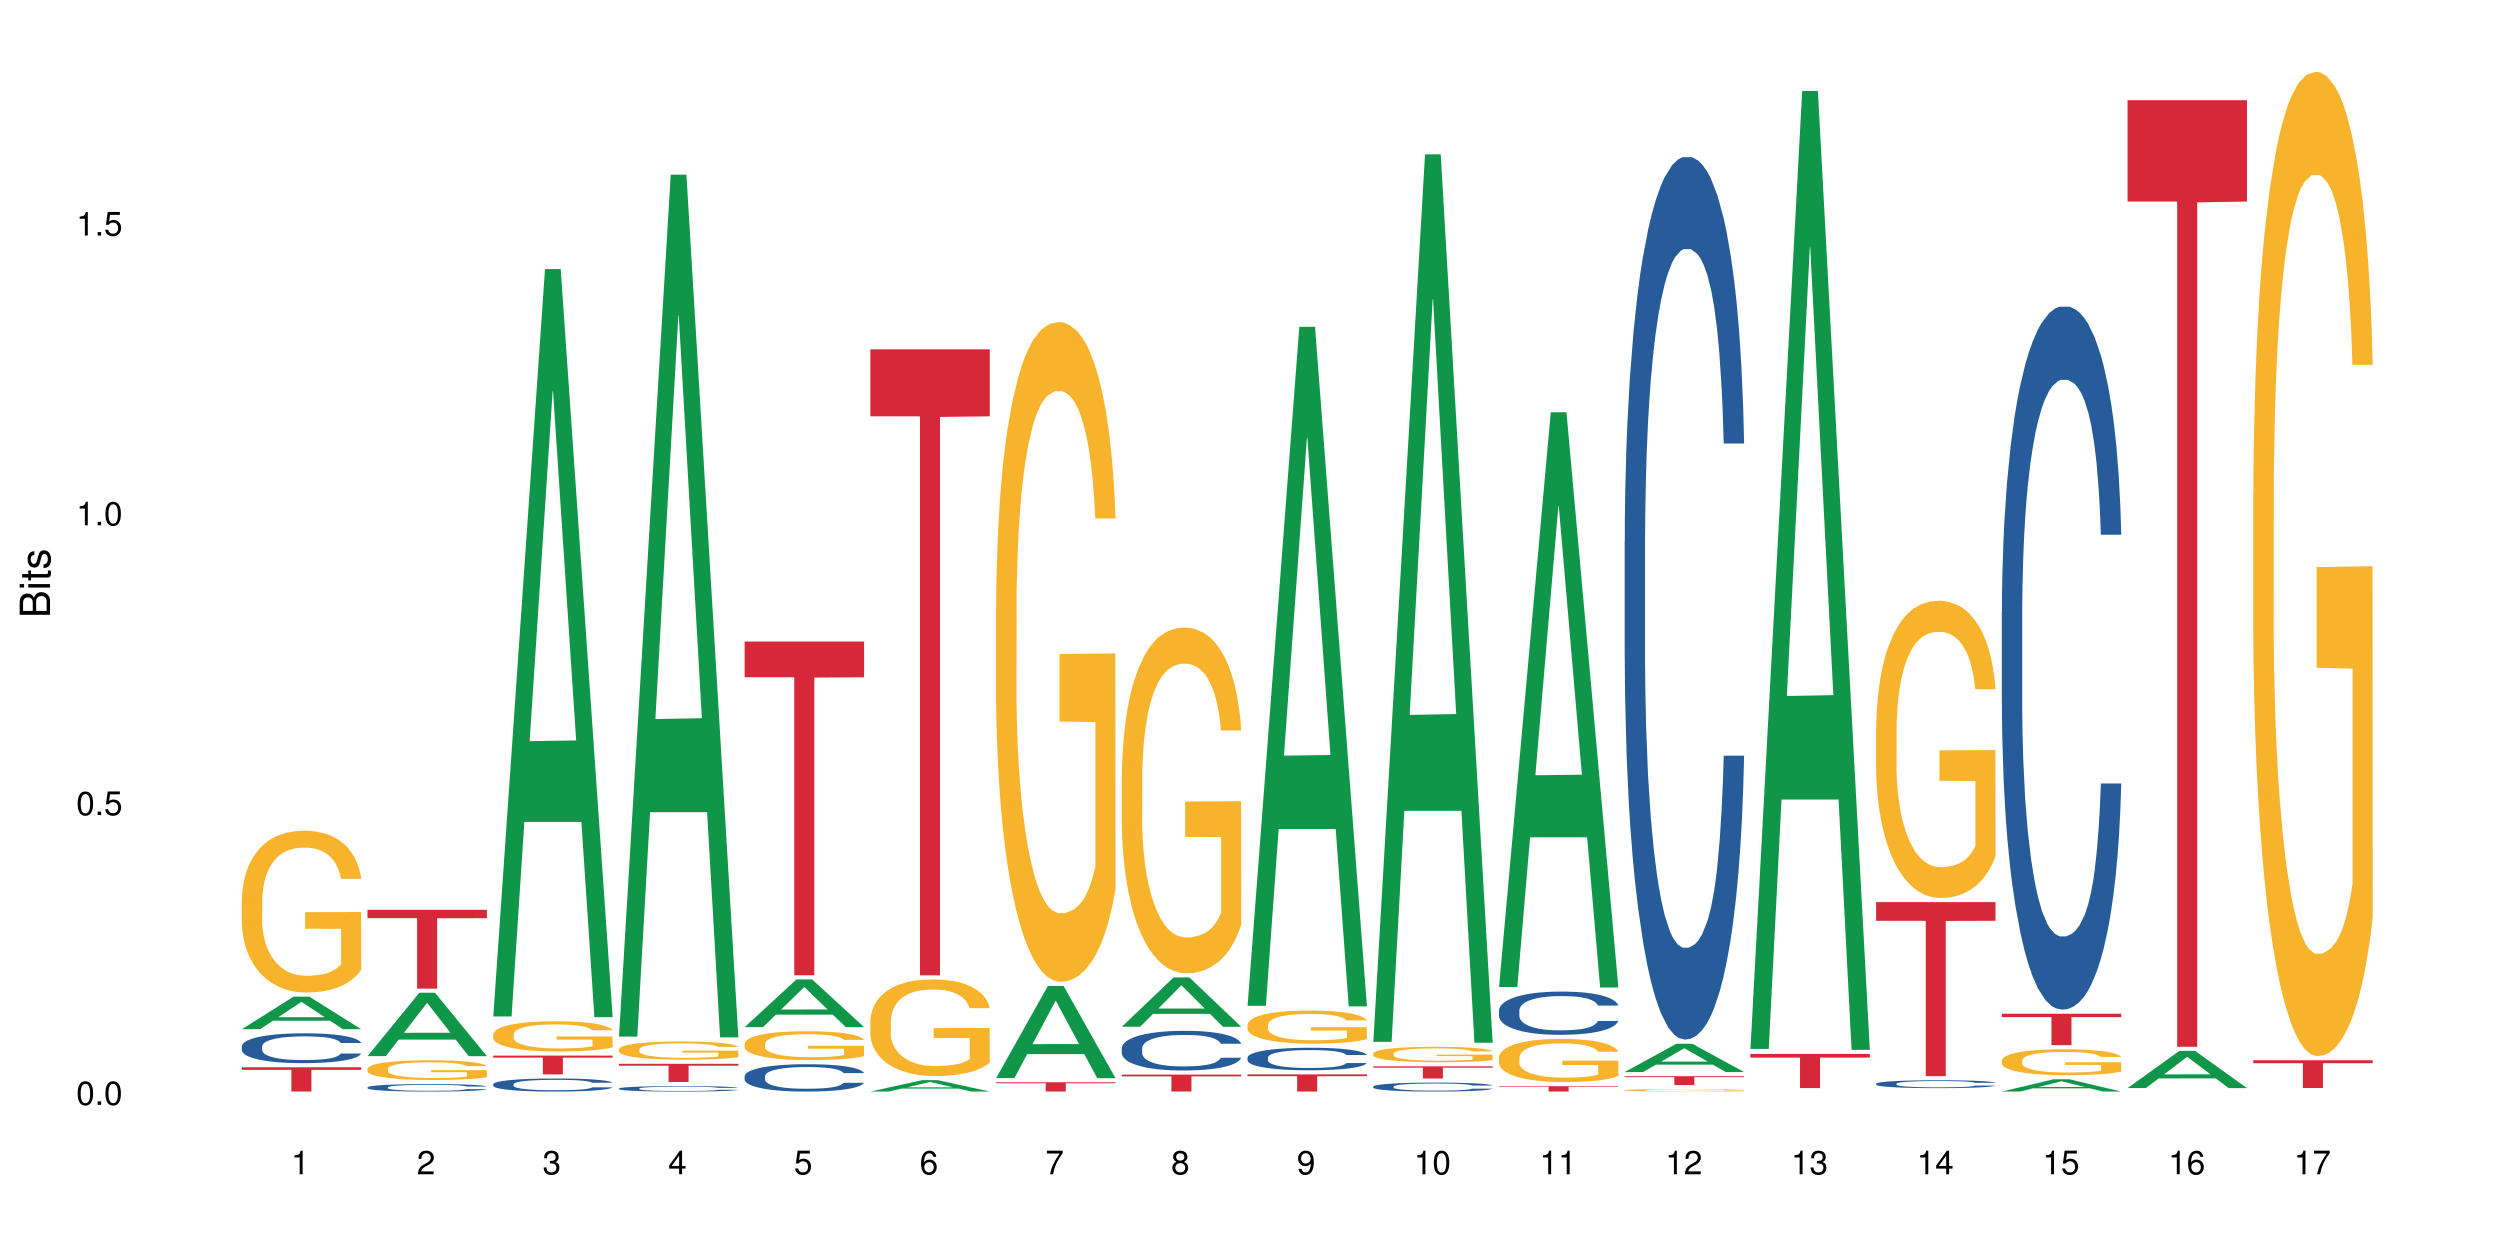 <?xml version="1.0" encoding="UTF-8"?>
<svg xmlns="http://www.w3.org/2000/svg" xmlns:xlink="http://www.w3.org/1999/xlink" width="720pt" height="360pt" viewBox="0 0 720 360" version="1.1">
<defs>
<g>
<symbol overflow="visible" id="glyph0-0">
<path style="stroke:none;" d=""/>
</symbol>
<symbol overflow="visible" id="glyph0-1">
<path style="stroke:none;" d="M 2.641 -6.797 C 2 -6.797 1.422 -6.531 1.078 -6.047 C 0.641 -5.453 0.406 -4.547 0.406 -3.297 C 0.406 -1 1.188 0.219 2.641 0.219 C 4.078 0.219 4.859 -1 4.859 -3.234 C 4.859 -4.562 4.656 -5.438 4.203 -6.047 C 3.844 -6.531 3.281 -6.797 2.641 -6.797 Z M 2.641 -6.047 C 3.547 -6.047 4 -5.125 4 -3.312 C 4 -1.375 3.562 -0.484 2.625 -0.484 C 1.734 -0.484 1.281 -1.422 1.281 -3.281 C 1.281 -5.141 1.734 -6.047 2.641 -6.047 Z M 2.641 -6.047 "/>
</symbol>
<symbol overflow="visible" id="glyph0-2">
<path style="stroke:none;" d="M 1.828 -1 L 0.828 -1 L 0.828 0 L 1.828 0 Z M 1.828 -1 "/>
</symbol>
<symbol overflow="visible" id="glyph0-3">
<path style="stroke:none;" d="M 4.562 -6.797 L 1.062 -6.797 L 0.547 -3.094 L 1.328 -3.094 C 1.719 -3.562 2.047 -3.734 2.578 -3.734 C 3.484 -3.734 4.062 -3.109 4.062 -2.094 C 4.062 -1.125 3.484 -0.531 2.578 -0.531 C 1.828 -0.531 1.375 -0.906 1.188 -1.672 L 0.328 -1.672 C 0.453 -1.109 0.547 -0.844 0.75 -0.594 C 1.125 -0.078 1.828 0.219 2.594 0.219 C 3.969 0.219 4.922 -0.781 4.922 -2.219 C 4.922 -3.562 4.031 -4.484 2.719 -4.484 C 2.25 -4.484 1.859 -4.359 1.469 -4.062 L 1.734 -5.969 L 4.562 -5.969 Z M 4.562 -6.797 "/>
</symbol>
<symbol overflow="visible" id="glyph0-4">
<path style="stroke:none;" d="M 2.484 -4.844 L 2.484 0 L 3.328 0 L 3.328 -6.797 L 2.766 -6.797 C 2.469 -5.75 2.281 -5.609 0.984 -5.453 L 0.984 -4.844 Z M 2.484 -4.844 "/>
</symbol>
<symbol overflow="visible" id="glyph0-5">
<path style="stroke:none;" d="M 4.859 -0.828 L 1.281 -0.828 C 1.359 -1.391 1.672 -1.75 2.5 -2.234 L 3.469 -2.75 C 4.406 -3.266 4.906 -3.969 4.906 -4.812 C 4.906 -5.375 4.672 -5.906 4.266 -6.266 C 3.859 -6.625 3.375 -6.797 2.719 -6.797 C 1.859 -6.797 1.219 -6.5 0.844 -5.922 C 0.609 -5.562 0.5 -5.125 0.484 -4.438 L 1.328 -4.438 C 1.359 -4.906 1.406 -5.188 1.531 -5.406 C 1.75 -5.812 2.188 -6.062 2.703 -6.062 C 3.469 -6.062 4.031 -5.516 4.031 -4.781 C 4.031 -4.25 3.719 -3.797 3.125 -3.438 L 2.234 -2.938 C 0.812 -2.141 0.406 -1.5 0.328 0 L 4.859 0 Z M 4.859 -0.828 "/>
</symbol>
<symbol overflow="visible" id="glyph0-6">
<path style="stroke:none;" d="M 2.125 -3.125 L 2.578 -3.125 C 3.516 -3.125 3.984 -2.703 3.984 -1.891 C 3.984 -1.031 3.469 -0.531 2.578 -0.531 C 1.656 -0.531 1.203 -0.984 1.156 -1.969 L 0.312 -1.969 C 0.344 -1.422 0.438 -1.078 0.609 -0.766 C 0.953 -0.109 1.625 0.219 2.547 0.219 C 3.953 0.219 4.859 -0.609 4.859 -1.906 C 4.859 -2.766 4.516 -3.25 3.703 -3.516 C 4.344 -3.766 4.656 -4.25 4.656 -4.938 C 4.656 -6.109 3.875 -6.797 2.578 -6.797 C 1.203 -6.797 0.484 -6.047 0.453 -4.609 L 1.297 -4.609 C 1.312 -5.016 1.344 -5.25 1.453 -5.453 C 1.641 -5.828 2.062 -6.062 2.594 -6.062 C 3.344 -6.062 3.797 -5.625 3.797 -4.906 C 3.797 -4.422 3.609 -4.141 3.25 -3.984 C 3.016 -3.891 2.719 -3.844 2.125 -3.844 Z M 2.125 -3.125 "/>
</symbol>
<symbol overflow="visible" id="glyph0-7">
<path style="stroke:none;" d="M 3.141 -1.625 L 3.141 0 L 3.984 0 L 3.984 -1.625 L 4.984 -1.625 L 4.984 -2.391 L 3.984 -2.391 L 3.984 -6.797 L 3.359 -6.797 L 0.266 -2.516 L 0.266 -1.625 Z M 3.141 -2.391 L 1 -2.391 L 3.141 -5.359 Z M 3.141 -2.391 "/>
</symbol>
<symbol overflow="visible" id="glyph0-8">
<path style="stroke:none;" d="M 4.781 -5.031 C 4.609 -6.141 3.891 -6.797 2.844 -6.797 C 2.094 -6.797 1.422 -6.438 1.031 -5.828 C 0.609 -5.172 0.406 -4.344 0.406 -3.094 C 0.406 -1.953 0.578 -1.234 0.984 -0.625 C 1.359 -0.078 1.953 0.219 2.703 0.219 C 3.984 0.219 4.922 -0.734 4.922 -2.078 C 4.922 -3.344 4.062 -4.234 2.844 -4.234 C 2.172 -4.234 1.641 -3.969 1.281 -3.469 C 1.281 -5.125 1.828 -6.047 2.797 -6.047 C 3.391 -6.047 3.797 -5.672 3.938 -5.031 Z M 2.734 -3.484 C 3.547 -3.484 4.062 -2.922 4.062 -2 C 4.062 -1.156 3.484 -0.531 2.703 -0.531 C 1.922 -0.531 1.328 -1.188 1.328 -2.047 C 1.328 -2.891 1.906 -3.484 2.734 -3.484 Z M 2.734 -3.484 "/>
</symbol>
<symbol overflow="visible" id="glyph0-9">
<path style="stroke:none;" d="M 4.984 -6.797 L 0.438 -6.797 L 0.438 -5.969 L 4.109 -5.969 C 2.5 -3.656 1.828 -2.234 1.328 0 L 2.219 0 C 2.594 -2.172 3.453 -4.047 4.984 -6.094 Z M 4.984 -6.797 "/>
</symbol>
<symbol overflow="visible" id="glyph0-10">
<path style="stroke:none;" d="M 3.75 -3.578 C 4.453 -4 4.688 -4.344 4.688 -4.984 C 4.688 -6.047 3.844 -6.797 2.641 -6.797 C 1.438 -6.797 0.594 -6.047 0.594 -4.984 C 0.594 -4.359 0.828 -4.016 1.516 -3.578 C 0.734 -3.203 0.359 -2.641 0.359 -1.891 C 0.359 -0.641 1.297 0.219 2.641 0.219 C 3.984 0.219 4.922 -0.641 4.922 -1.875 C 4.922 -2.641 4.531 -3.203 3.75 -3.578 Z M 2.641 -6.047 C 3.359 -6.047 3.812 -5.625 3.812 -4.969 C 3.812 -4.344 3.344 -3.922 2.641 -3.922 C 1.922 -3.922 1.453 -4.344 1.453 -4.984 C 1.453 -5.625 1.922 -6.047 2.641 -6.047 Z M 2.641 -3.203 C 3.484 -3.203 4.062 -2.672 4.062 -1.875 C 4.062 -1.062 3.484 -0.531 2.625 -0.531 C 1.797 -0.531 1.219 -1.078 1.219 -1.875 C 1.219 -2.672 1.797 -3.203 2.641 -3.203 Z M 2.641 -3.203 "/>
</symbol>
<symbol overflow="visible" id="glyph0-11">
<path style="stroke:none;" d="M 0.516 -1.547 C 0.672 -0.438 1.406 0.219 2.438 0.219 C 3.188 0.219 3.859 -0.141 4.266 -0.75 C 4.688 -1.406 4.891 -2.25 4.891 -3.484 C 4.891 -4.625 4.703 -5.359 4.312 -5.953 C 3.938 -6.5 3.344 -6.797 2.594 -6.797 C 1.297 -6.797 0.359 -5.844 0.359 -4.516 C 0.359 -3.25 1.234 -2.344 2.453 -2.344 C 3.094 -2.344 3.562 -2.578 4.016 -3.109 C 4 -1.453 3.469 -0.531 2.5 -0.531 C 1.906 -0.531 1.484 -0.906 1.359 -1.547 Z M 2.578 -6.062 C 3.375 -6.062 3.969 -5.406 3.969 -4.531 C 3.969 -3.688 3.375 -3.094 2.547 -3.094 C 1.734 -3.094 1.234 -3.672 1.234 -4.578 C 1.234 -5.438 1.797 -6.062 2.578 -6.062 Z M 2.578 -6.062 "/>
</symbol>
<symbol overflow="visible" id="glyph1-0">
<path style="stroke:none;" d=""/>
</symbol>
<symbol overflow="visible" id="glyph1-1">
<path style="stroke:none;" d="M 0 -0.953 L 0 -4.891 C 0 -5.719 -0.234 -6.344 -0.734 -6.797 C -1.188 -7.234 -1.812 -7.469 -2.5 -7.469 C -3.547 -7.469 -4.188 -7 -4.625 -5.875 C -4.984 -6.672 -5.641 -7.094 -6.531 -7.094 C -7.156 -7.094 -7.734 -6.859 -8.141 -6.391 C -8.562 -5.938 -8.75 -5.344 -8.75 -4.5 L -8.75 -0.953 Z M -4.984 -2.062 L -7.766 -2.062 L -7.766 -4.219 C -7.766 -4.844 -7.688 -5.203 -7.453 -5.5 C -7.219 -5.812 -6.859 -5.969 -6.375 -5.969 C -5.906 -5.969 -5.531 -5.812 -5.297 -5.5 C -5.062 -5.203 -4.984 -4.844 -4.984 -4.219 Z M -0.984 -2.062 L -4 -2.062 L -4 -4.781 C -4 -5.328 -3.859 -5.688 -3.578 -5.953 C -3.297 -6.219 -2.922 -6.359 -2.484 -6.359 C -2.062 -6.359 -1.688 -6.219 -1.406 -5.953 C -1.109 -5.688 -0.984 -5.328 -0.984 -4.781 Z M -0.984 -2.062 "/>
</symbol>
<symbol overflow="visible" id="glyph1-2">
<path style="stroke:none;" d="M -6.281 -1.797 L -6.281 -0.797 L 0 -0.797 L 0 -1.797 Z M -8.75 -1.797 L -8.75 -0.797 L -7.484 -0.797 L -7.484 -1.797 Z M -8.75 -1.797 "/>
</symbol>
<symbol overflow="visible" id="glyph1-3">
<path style="stroke:none;" d="M -6.281 -3.047 L -6.281 -2.016 L -8.016 -2.016 L -8.016 -1.016 L -6.281 -1.016 L -6.281 -0.172 L -5.469 -0.172 L -5.469 -1.016 L -0.719 -1.016 C -0.078 -1.016 0.281 -1.453 0.281 -2.234 C 0.281 -2.469 0.25 -2.719 0.188 -3.047 L -0.641 -3.047 C -0.609 -2.922 -0.594 -2.766 -0.594 -2.562 C -0.594 -2.141 -0.719 -2.016 -1.156 -2.016 L -5.469 -2.016 L -5.469 -3.047 Z M -6.281 -3.047 "/>
</symbol>
<symbol overflow="visible" id="glyph1-4">
<path style="stroke:none;" d="M -4.531 -5.25 C -5.766 -5.25 -6.469 -4.422 -6.469 -2.969 C -6.469 -1.516 -5.719 -0.562 -4.547 -0.562 C -3.562 -0.562 -3.094 -1.062 -2.734 -2.562 L -2.516 -3.484 C -2.344 -4.188 -2.094 -4.469 -1.625 -4.469 C -1.047 -4.469 -0.641 -3.875 -0.641 -3 C -0.641 -2.453 -0.797 -2 -1.062 -1.75 C -1.25 -1.594 -1.422 -1.531 -1.875 -1.469 L -1.875 -0.406 C -0.422 -0.453 0.281 -1.266 0.281 -2.922 C 0.281 -4.5 -0.5 -5.516 -1.719 -5.516 C -2.656 -5.516 -3.172 -4.984 -3.469 -3.734 L -3.703 -2.766 C -3.891 -1.953 -4.156 -1.609 -4.594 -1.609 C -5.172 -1.609 -5.547 -2.125 -5.547 -2.938 C -5.547 -3.75 -5.203 -4.172 -4.531 -4.203 Z M -4.531 -5.25 "/>
</symbol>
</g>
</defs>
<g id="surface23970">
<rect x="0" y="0" width="720" height="360" style="fill:rgb(100%,100%,100%);fill-opacity:1;stroke:none;"/>
<path style=" stroke:none;fill-rule:nonzero;fill:rgb(6.275%,58.824%,28.235%);fill-opacity:1;" d="M 69.629 296.406 L 69.668 296.398 L 84.551 287.035 L 89.07 287.035 L 104.027 296.418 L 98.77 296.418 L 95.023 293.969 L 78.598 293.969 L 74.922 296.406 L 69.629 296.406 L 80.176 292.953 L 93.516 292.945 L 86.863 288.566 L 86.789 288.559 L 86.719 288.586 L 80.141 292.945 L 80.176 292.953 Z M 69.629 296.406 "/>
<path style=" stroke:none;fill-rule:nonzero;fill:rgb(14.51%,36.078%,60%);fill-opacity:1;" d="M 69.629 301.332 L 69.672 301.324 L 69.672 301.137 L 69.797 300.84 L 70.09 300.461 L 70.383 300.203 L 71.141 299.738 L 72.188 299.293 L 73.277 298.945 L 74.074 298.742 L 74.789 298.586 L 76.426 298.293 L 77.473 298.145 L 78.605 298.012 L 79.992 297.879 L 80.996 297.801 L 83.262 297.676 L 84.941 297.621 L 86.242 297.598 L 89.051 297.598 L 90.73 297.629 L 91.945 297.668 L 93.289 297.73 L 94.422 297.801 L 96.391 297.973 L 98.152 298.191 L 98.949 298.316 L 100.207 298.562 L 101.172 298.797 L 101.844 299 L 102.602 299.293 L 103.27 299.645 L 103.773 300.047 L 104.027 300.383 L 98.152 300.383 L 97.859 300.07 L 97.523 299.824 L 96.895 299.504 L 96.266 299.277 L 95.387 299.047 L 94.586 298.898 L 93.496 298.75 L 92.531 298.656 L 91.527 298.586 L 90.562 298.539 L 88.715 298.492 L 86.574 298.492 L 85.777 298.508 L 84.145 298.57 L 83.262 298.625 L 82.004 298.734 L 81.121 298.836 L 80.074 298.992 L 79.359 299.129 L 78.48 299.332 L 77.852 299.512 L 77.137 299.77 L 76.719 299.969 L 76.34 300.188 L 76.004 300.445 L 75.754 300.723 L 75.586 301.012 L 75.5 301.293 L 75.5 302.512 L 75.586 302.793 L 75.797 303.125 L 76.34 303.602 L 77.137 304.02 L 78.062 304.348 L 78.941 304.582 L 79.445 304.695 L 80.117 304.82 L 81.164 304.977 L 82.676 305.133 L 83.555 305.195 L 84.898 305.258 L 86.281 305.289 L 88.129 305.289 L 89.766 305.258 L 90.855 305.219 L 91.988 305.156 L 93.539 305.023 L 94.504 304.898 L 95.344 304.75 L 95.973 304.598 L 96.391 304.473 L 97.02 304.23 L 97.523 303.965 L 97.902 303.688 L 98.152 303.422 L 104.027 303.422 L 103.773 303.734 L 103.398 304.043 L 103.02 304.27 L 102.434 304.543 L 101.762 304.789 L 100.797 305.062 L 100 305.242 L 98.949 305.441 L 97.984 305.59 L 96.938 305.723 L 95.387 305.879 L 94.379 305.957 L 93.289 306.027 L 91.988 306.09 L 90.352 306.145 L 88.59 306.18 L 86.953 306.188 L 85.191 306.168 L 83.891 306.137 L 82.172 306.066 L 80.031 305.926 L 78.48 305.777 L 77.266 305.629 L 76.215 305.473 L 75.039 305.258 L 73.531 304.914 L 72.609 304.648 L 71.977 304.426 L 71.266 304.121 L 70.762 303.848 L 70.176 303.406 L 69.754 302.848 L 69.629 302.418 Z M 69.629 301.332 "/>
<path style=" stroke:none;fill-rule:nonzero;fill:rgb(96.863%,70.196%,16.863%);fill-opacity:1;" d="M 69.629 259.207 L 69.672 259.164 L 69.672 258.312 L 69.84 256.398 L 70.258 253.758 L 70.805 251.59 L 71.391 249.887 L 71.77 248.992 L 72.398 247.715 L 72.941 246.777 L 74.328 244.863 L 76.09 243.074 L 77.055 242.309 L 78.145 241.586 L 79.695 240.777 L 80.41 240.48 L 82.59 239.797 L 85.066 239.371 L 87.793 239.246 L 89.051 239.285 L 90.77 239.457 L 93.121 239.926 L 94.461 240.352 L 95.512 240.777 L 96.602 241.332 L 97.945 242.18 L 99.203 243.203 L 100.207 244.227 L 101.215 245.5 L 102.055 246.863 L 102.766 248.355 L 103.398 250.141 L 103.773 251.633 L 104.027 253.121 L 98.195 253.121 L 97.859 251.633 L 97.48 250.48 L 96.852 249.078 L 96.223 248.055 L 95.594 247.246 L 94.422 246.141 L 93.414 245.461 L 92.156 244.863 L 90.938 244.48 L 89.555 244.227 L 88.715 244.141 L 86.492 244.141 L 84.48 244.438 L 83.305 244.777 L 82.465 245.117 L 81.289 245.758 L 80.578 246.27 L 80.156 246.609 L 78.898 247.93 L 78.062 249.121 L 77.598 249.93 L 77.012 251.207 L 76.594 252.355 L 76.133 254.059 L 75.879 255.336 L 75.543 258.23 L 75.5 265.891 L 75.629 267.508 L 75.879 269.254 L 76.215 270.785 L 76.719 272.402 L 77.223 273.637 L 78.102 275.297 L 78.859 276.406 L 79.445 277.129 L 80.578 278.277 L 81.039 278.66 L 82.129 279.426 L 83.262 280.023 L 84.645 280.535 L 85.695 280.789 L 87.371 281.004 L 89.512 281.004 L 92.027 280.746 L 93.625 280.406 L 94.715 280.066 L 95.426 279.77 L 96.309 279.301 L 96.938 278.875 L 97.523 278.406 L 98.238 277.684 L 98.238 267.508 L 87.875 267.465 L 87.875 262.699 L 103.984 262.656 L 104.027 279.301 L 103.145 280.449 L 102.055 281.555 L 101.004 282.406 L 99.914 283.129 L 98.363 283.941 L 97.105 284.449 L 95.176 285.047 L 93.414 285.43 L 91.566 285.684 L 89.934 285.812 L 88.004 285.855 L 86.281 285.77 L 84.438 285.516 L 82.969 285.176 L 81.625 284.75 L 80.285 284.195 L 78.605 283.301 L 77.516 282.578 L 76.383 281.684 L 75.25 280.621 L 74.242 279.469 L 73.574 278.574 L 72.902 277.555 L 72.188 276.277 L 71.516 274.832 L 71.012 273.512 L 70.551 272.02 L 70.215 270.617 L 69.883 268.699 L 69.715 267.168 L 69.629 265.848 Z M 69.629 259.207 "/>
<path style=" stroke:none;fill-rule:nonzero;fill:rgb(83.922%,15.686%,22.353%);fill-opacity:1;" d="M 69.629 307.363 L 104.027 307.363 L 104.027 308.113 L 89.691 308.121 L 89.691 314.371 L 83.922 314.371 L 83.922 308.129 L 83.84 308.113 L 69.629 308.113 Z M 69.629 307.363 "/>
<path style=" stroke:none;fill-rule:nonzero;fill:rgb(6.275%,58.824%,28.235%);fill-opacity:1;" d="M 105.836 304.164 L 105.871 304.148 L 120.758 285.91 L 125.277 285.91 L 140.234 304.184 L 134.977 304.184 L 131.23 299.414 L 114.805 299.414 L 111.129 304.164 L 105.836 304.164 L 116.383 297.441 L 129.723 297.422 L 123.07 288.895 L 122.996 288.879 L 122.926 288.93 L 116.348 297.422 L 116.383 297.441 Z M 105.836 304.164 "/>
<path style=" stroke:none;fill-rule:nonzero;fill:rgb(14.51%,36.078%,60%);fill-opacity:1;" d="M 105.836 313.152 L 105.879 313.152 L 105.879 313.105 L 106.004 313.027 L 106.297 312.934 L 106.59 312.871 L 107.348 312.754 L 108.395 312.641 L 109.484 312.555 L 110.281 312.504 L 110.996 312.465 L 112.633 312.391 L 113.68 312.355 L 114.812 312.32 L 116.195 312.285 L 117.203 312.266 L 119.469 312.234 L 121.148 312.223 L 122.449 312.215 L 125.258 312.215 L 126.938 312.223 L 128.152 312.234 L 129.496 312.25 L 130.629 312.266 L 132.598 312.309 L 134.359 312.367 L 135.156 312.398 L 136.414 312.457 L 137.379 312.516 L 138.051 312.57 L 138.809 312.641 L 139.477 312.73 L 139.98 312.832 L 140.234 312.914 L 134.359 312.914 L 134.066 312.836 L 133.73 312.773 L 133.102 312.695 L 132.473 312.637 L 131.59 312.582 L 130.793 312.543 L 129.703 312.504 L 128.738 312.48 L 127.734 312.465 L 126.77 312.453 L 124.922 312.441 L 122.781 312.441 L 121.984 312.445 L 120.352 312.461 L 119.469 312.473 L 118.211 312.5 L 117.328 312.527 L 116.281 312.566 L 115.566 312.602 L 114.688 312.652 L 114.059 312.695 L 113.344 312.762 L 112.926 312.812 L 112.547 312.867 L 112.211 312.93 L 111.961 313 L 111.793 313.074 L 111.707 313.145 L 111.707 313.449 L 111.793 313.52 L 112.004 313.602 L 112.547 313.723 L 113.344 313.828 L 114.27 313.91 L 115.148 313.969 L 115.652 313.996 L 116.324 314.027 L 117.371 314.066 L 118.883 314.105 L 119.762 314.121 L 121.105 314.137 L 122.488 314.145 L 124.336 314.145 L 125.973 314.137 L 127.062 314.129 L 128.195 314.113 L 129.746 314.078 L 130.711 314.047 L 131.551 314.012 L 132.18 313.973 L 132.598 313.941 L 133.227 313.879 L 133.73 313.812 L 134.109 313.746 L 134.359 313.676 L 140.234 313.676 L 139.98 313.758 L 139.605 313.832 L 139.227 313.891 L 138.641 313.961 L 137.969 314.02 L 137.004 314.09 L 136.207 314.133 L 135.156 314.184 L 134.191 314.223 L 133.145 314.254 L 131.59 314.293 L 130.586 314.312 L 129.496 314.332 L 128.195 314.348 L 126.559 314.359 L 124.797 314.367 L 123.16 314.371 L 121.398 314.367 L 120.098 314.359 L 118.379 314.34 L 116.238 314.305 L 114.688 314.27 L 113.469 314.23 L 112.422 314.191 L 111.246 314.137 L 109.738 314.051 L 108.816 313.984 L 108.184 313.93 L 107.473 313.852 L 106.969 313.785 L 106.383 313.672 L 105.961 313.535 L 105.836 313.426 Z M 105.836 313.152 "/>
<path style=" stroke:none;fill-rule:nonzero;fill:rgb(96.863%,70.196%,16.863%);fill-opacity:1;" d="M 105.836 307.793 L 105.879 307.785 L 105.879 307.684 L 106.047 307.449 L 106.465 307.129 L 107.012 306.863 L 107.598 306.656 L 107.977 306.547 L 108.605 306.395 L 109.148 306.277 L 110.535 306.047 L 112.297 305.828 L 113.262 305.734 L 114.352 305.648 L 115.902 305.547 L 116.617 305.512 L 118.797 305.43 L 121.273 305.379 L 124 305.363 L 125.258 305.367 L 126.977 305.387 L 129.328 305.445 L 130.668 305.496 L 131.719 305.547 L 132.809 305.617 L 134.152 305.719 L 135.41 305.844 L 136.414 305.969 L 137.422 306.125 L 138.262 306.289 L 138.973 306.469 L 139.605 306.688 L 139.98 306.871 L 140.234 307.051 L 134.402 307.051 L 134.066 306.871 L 133.688 306.73 L 133.059 306.559 L 132.43 306.434 L 131.801 306.336 L 130.629 306.203 L 129.621 306.117 L 128.363 306.047 L 127.145 306 L 125.762 305.969 L 124.922 305.957 L 122.699 305.957 L 120.688 305.992 L 119.512 306.035 L 118.672 306.078 L 117.496 306.156 L 116.785 306.215 L 116.363 306.258 L 115.105 306.418 L 114.27 306.562 L 113.805 306.664 L 113.219 306.816 L 112.801 306.957 L 112.34 307.164 L 112.086 307.32 L 111.75 307.672 L 111.707 308.605 L 111.836 308.801 L 112.086 309.016 L 112.422 309.203 L 112.926 309.398 L 113.43 309.551 L 114.309 309.75 L 115.066 309.887 L 115.652 309.973 L 116.785 310.113 L 117.246 310.16 L 118.336 310.254 L 119.469 310.328 L 120.852 310.387 L 121.902 310.418 L 123.578 310.445 L 125.719 310.445 L 128.234 310.414 L 129.828 310.371 L 130.922 310.332 L 131.633 310.297 L 132.516 310.238 L 133.145 310.188 L 133.73 310.129 L 134.445 310.043 L 134.445 308.801 L 124.082 308.797 L 124.082 308.219 L 140.191 308.211 L 140.234 310.238 L 139.352 310.379 L 138.262 310.512 L 137.211 310.617 L 136.121 310.703 L 134.57 310.805 L 133.312 310.863 L 131.383 310.938 L 129.621 310.984 L 127.773 311.016 L 126.137 311.031 L 124.211 311.035 L 122.488 311.027 L 120.645 310.996 L 119.176 310.953 L 117.832 310.902 L 116.492 310.836 L 114.812 310.727 L 113.723 310.637 L 112.59 310.527 L 111.457 310.398 L 110.449 310.258 L 109.781 310.148 L 109.109 310.027 L 108.395 309.871 L 107.723 309.695 L 107.219 309.535 L 106.758 309.352 L 106.422 309.18 L 106.09 308.949 L 105.922 308.762 L 105.836 308.602 Z M 105.836 307.793 "/>
<path style=" stroke:none;fill-rule:nonzero;fill:rgb(83.922%,15.686%,22.353%);fill-opacity:1;" d="M 105.836 262.016 L 140.234 262.016 L 140.234 264.445 L 125.898 264.469 L 125.898 284.73 L 120.129 284.73 L 120.129 264.488 L 120.047 264.445 L 105.836 264.445 Z M 105.836 262.016 "/>
<path style=" stroke:none;fill-rule:nonzero;fill:rgb(6.275%,58.824%,28.235%);fill-opacity:1;" d="M 142.043 292.75 L 142.078 292.547 L 156.965 77.488 L 161.484 77.488 L 176.441 292.953 L 171.184 292.953 L 167.438 236.711 L 151.012 236.711 L 147.336 292.75 L 142.043 292.75 L 152.59 213.445 L 165.93 213.242 L 159.277 112.691 L 159.203 112.488 L 159.133 113.094 L 152.555 213.242 L 152.59 213.445 Z M 142.043 292.75 "/>
<path style=" stroke:none;fill-rule:nonzero;fill:rgb(14.51%,36.078%,60%);fill-opacity:1;" d="M 142.043 312.246 L 142.086 312.242 L 142.086 312.16 L 142.211 312.027 L 142.504 311.863 L 142.797 311.75 L 143.555 311.547 L 144.602 311.352 L 145.691 311.199 L 146.488 311.109 L 147.203 311.043 L 148.84 310.914 L 149.887 310.848 L 151.02 310.789 L 152.402 310.73 L 153.41 310.695 L 155.676 310.641 L 157.355 310.617 L 158.652 310.609 L 161.465 310.609 L 163.145 310.621 L 164.359 310.641 L 165.703 310.668 L 166.832 310.695 L 168.805 310.773 L 170.566 310.871 L 171.363 310.926 L 172.621 311.031 L 173.586 311.133 L 174.258 311.223 L 175.012 311.352 L 175.684 311.504 L 176.188 311.68 L 176.441 311.828 L 170.566 311.828 L 170.273 311.691 L 169.938 311.586 L 169.309 311.445 L 168.68 311.344 L 167.797 311.242 L 167 311.18 L 165.91 311.113 L 164.945 311.07 L 163.941 311.043 L 162.977 311.02 L 161.129 311 L 158.988 311 L 158.191 311.008 L 156.559 311.035 L 155.676 311.059 L 154.418 311.105 L 153.535 311.152 L 152.488 311.219 L 151.773 311.277 L 150.895 311.367 L 150.266 311.445 L 149.551 311.559 L 149.133 311.648 L 148.754 311.742 L 148.418 311.855 L 148.168 311.977 L 148 312.105 L 147.914 312.227 L 147.914 312.762 L 148 312.883 L 148.211 313.027 L 148.754 313.238 L 149.551 313.422 L 150.473 313.566 L 151.355 313.668 L 151.859 313.719 L 152.531 313.773 L 153.578 313.84 L 155.09 313.91 L 155.969 313.938 L 157.312 313.965 L 158.695 313.98 L 160.543 313.98 L 162.18 313.965 L 163.27 313.949 L 164.402 313.922 L 165.953 313.863 L 166.918 313.805 L 167.758 313.742 L 168.387 313.676 L 168.805 313.621 L 169.434 313.516 L 169.938 313.398 L 170.316 313.277 L 170.566 313.16 L 176.441 313.16 L 176.188 313.297 L 175.812 313.434 L 175.434 313.531 L 174.848 313.652 L 174.176 313.758 L 173.211 313.879 L 172.414 313.957 L 171.363 314.043 L 170.398 314.109 L 169.352 314.168 L 167.797 314.238 L 166.793 314.27 L 165.703 314.301 L 164.402 314.328 L 162.766 314.352 L 161.004 314.367 L 159.367 314.371 L 157.605 314.363 L 156.305 314.352 L 154.586 314.32 L 152.445 314.258 L 150.895 314.191 L 149.676 314.125 L 148.629 314.059 L 147.453 313.965 L 145.945 313.812 L 145.02 313.695 L 144.391 313.602 L 143.68 313.465 L 143.176 313.344 L 142.59 313.152 L 142.168 312.91 L 142.043 312.719 Z M 142.043 312.246 "/>
<path style=" stroke:none;fill-rule:nonzero;fill:rgb(96.863%,70.196%,16.863%);fill-opacity:1;" d="M 142.043 297.863 L 142.086 297.852 L 142.086 297.695 L 142.254 297.336 L 142.672 296.844 L 143.219 296.438 L 143.805 296.121 L 144.184 295.953 L 144.812 295.715 L 145.355 295.539 L 146.742 295.184 L 148.504 294.848 L 149.469 294.707 L 150.559 294.57 L 152.109 294.418 L 152.824 294.363 L 155.004 294.234 L 157.48 294.156 L 160.207 294.133 L 161.465 294.141 L 163.184 294.172 L 165.535 294.262 L 166.875 294.34 L 167.926 294.418 L 169.016 294.523 L 170.359 294.68 L 171.617 294.871 L 172.621 295.062 L 173.629 295.301 L 174.469 295.555 L 175.18 295.836 L 175.812 296.168 L 176.188 296.445 L 176.441 296.723 L 170.609 296.723 L 170.273 296.445 L 169.895 296.23 L 169.266 295.969 L 168.637 295.777 L 168.008 295.629 L 166.832 295.422 L 165.828 295.293 L 164.57 295.184 L 163.352 295.109 L 161.969 295.062 L 161.129 295.047 L 158.906 295.047 L 156.891 295.102 L 155.719 295.168 L 154.879 295.23 L 153.703 295.348 L 152.992 295.445 L 152.57 295.508 L 151.312 295.754 L 150.473 295.977 L 150.012 296.129 L 149.426 296.367 L 149.008 296.582 L 148.547 296.898 L 148.293 297.137 L 147.957 297.68 L 147.914 299.109 L 148.043 299.41 L 148.293 299.738 L 148.629 300.023 L 149.133 300.324 L 149.637 300.555 L 150.516 300.867 L 151.273 301.074 L 151.859 301.207 L 152.992 301.422 L 153.453 301.496 L 154.543 301.637 L 155.676 301.75 L 157.059 301.844 L 158.109 301.891 L 159.785 301.934 L 161.926 301.934 L 164.441 301.883 L 166.035 301.82 L 167.129 301.758 L 167.84 301.703 L 168.723 301.613 L 169.352 301.535 L 169.938 301.445 L 170.652 301.312 L 170.652 299.41 L 160.289 299.402 L 160.289 298.512 L 176.398 298.504 L 176.441 301.613 L 175.559 301.828 L 174.469 302.035 L 173.418 302.195 L 172.328 302.328 L 170.777 302.48 L 169.52 302.574 L 167.59 302.688 L 165.828 302.758 L 163.98 302.805 L 162.344 302.832 L 160.418 302.84 L 158.695 302.824 L 156.852 302.773 L 155.383 302.711 L 154.039 302.633 L 152.699 302.527 L 151.02 302.359 L 149.93 302.227 L 148.797 302.059 L 147.664 301.859 L 146.656 301.645 L 145.984 301.48 L 145.316 301.289 L 144.602 301.051 L 143.93 300.777 L 143.426 300.531 L 142.965 300.254 L 142.629 299.992 L 142.293 299.633 L 142.129 299.348 L 142.043 299.102 Z M 142.043 297.863 "/>
<path style=" stroke:none;fill-rule:nonzero;fill:rgb(83.922%,15.686%,22.353%);fill-opacity:1;" d="M 142.043 304.02 L 176.441 304.02 L 176.441 304.598 L 162.105 304.602 L 162.105 309.43 L 156.336 309.43 L 156.336 304.605 L 156.254 304.598 L 142.043 304.598 Z M 142.043 304.02 "/>
<path style=" stroke:none;fill-rule:nonzero;fill:rgb(6.275%,58.824%,28.235%);fill-opacity:1;" d="M 178.25 298.535 L 178.285 298.301 L 193.172 50.297 L 197.691 50.297 L 212.648 298.766 L 207.391 298.766 L 203.645 233.91 L 187.219 233.91 L 183.543 298.535 L 178.25 298.535 L 188.797 207.078 L 202.137 206.844 L 195.484 90.891 L 195.41 90.66 L 195.34 91.359 L 188.762 206.844 L 188.797 207.078 Z M 178.25 298.535 "/>
<path style=" stroke:none;fill-rule:nonzero;fill:rgb(14.51%,36.078%,60%);fill-opacity:1;" d="M 178.25 313.48 L 178.293 313.48 L 178.293 313.445 L 178.418 313.391 L 178.711 313.32 L 179.004 313.273 L 179.762 313.191 L 180.809 313.109 L 181.898 313.043 L 182.695 313.008 L 183.41 312.977 L 185.047 312.926 L 186.094 312.898 L 187.227 312.871 L 188.609 312.848 L 189.617 312.836 L 191.883 312.812 L 193.562 312.801 L 194.859 312.797 L 197.672 312.797 L 199.348 312.801 L 200.566 312.809 L 201.91 312.82 L 203.039 312.836 L 205.012 312.867 L 206.773 312.906 L 207.57 312.93 L 208.828 312.973 L 209.793 313.016 L 210.465 313.055 L 211.219 313.109 L 211.891 313.172 L 212.395 313.246 L 212.648 313.309 L 206.773 313.309 L 206.48 313.25 L 206.145 313.207 L 205.516 313.145 L 204.887 313.105 L 204.004 313.062 L 203.207 313.035 L 202.117 313.008 L 201.152 312.992 L 200.148 312.977 L 199.184 312.969 L 197.336 312.961 L 195.195 312.961 L 194.398 312.965 L 192.766 312.977 L 191.883 312.984 L 190.625 313.004 L 189.742 313.023 L 188.695 313.055 L 187.98 313.078 L 187.102 313.113 L 186.473 313.148 L 185.758 313.195 L 185.34 313.23 L 184.961 313.27 L 184.625 313.32 L 184.375 313.371 L 184.207 313.422 L 184.121 313.473 L 184.121 313.699 L 184.207 313.75 L 184.418 313.809 L 184.961 313.898 L 185.758 313.973 L 186.68 314.035 L 187.562 314.078 L 188.066 314.098 L 188.738 314.121 L 189.785 314.148 L 191.297 314.18 L 192.176 314.188 L 193.52 314.199 L 194.902 314.207 L 196.75 314.207 L 198.387 314.199 L 199.477 314.195 L 200.609 314.184 L 202.16 314.156 L 203.125 314.133 L 203.965 314.105 L 204.594 314.078 L 205.012 314.059 L 205.641 314.012 L 206.145 313.965 L 206.523 313.914 L 206.773 313.863 L 212.648 313.863 L 212.395 313.922 L 212.016 313.977 L 211.641 314.02 L 211.055 314.07 L 210.383 314.113 L 209.418 314.164 L 208.621 314.199 L 207.57 314.234 L 206.605 314.262 L 205.559 314.285 L 204.004 314.316 L 203 314.328 L 201.91 314.344 L 200.609 314.352 L 198.973 314.363 L 197.211 314.371 L 195.574 314.371 L 193.812 314.367 L 192.512 314.363 L 190.793 314.348 L 188.652 314.324 L 187.102 314.297 L 185.883 314.27 L 184.836 314.238 L 183.66 314.199 L 182.152 314.137 L 181.227 314.09 L 180.598 314.047 L 179.887 313.992 L 179.383 313.941 L 178.797 313.863 L 178.375 313.758 L 178.25 313.68 Z M 178.25 313.48 "/>
<path style=" stroke:none;fill-rule:nonzero;fill:rgb(96.863%,70.196%,16.863%);fill-opacity:1;" d="M 178.25 302.195 L 178.293 302.188 L 178.293 302.094 L 178.461 301.879 L 178.879 301.582 L 179.426 301.336 L 180.012 301.145 L 180.391 301.043 L 181.02 300.898 L 181.562 300.793 L 182.949 300.578 L 184.711 300.379 L 185.676 300.293 L 186.766 300.211 L 188.316 300.121 L 189.031 300.086 L 191.211 300.008 L 193.688 299.961 L 196.414 299.945 L 197.672 299.953 L 199.391 299.973 L 201.742 300.023 L 203.082 300.07 L 204.133 300.121 L 205.223 300.184 L 206.562 300.277 L 207.824 300.391 L 208.828 300.508 L 209.836 300.652 L 210.676 300.805 L 211.387 300.973 L 212.016 301.172 L 212.395 301.34 L 212.648 301.508 L 206.816 301.508 L 206.48 301.34 L 206.102 301.211 L 205.473 301.055 L 204.844 300.938 L 204.215 300.848 L 203.039 300.723 L 202.035 300.645 L 200.777 300.578 L 199.559 300.535 L 198.176 300.508 L 197.336 300.496 L 195.113 300.496 L 193.098 300.531 L 191.926 300.57 L 191.086 300.609 L 189.91 300.68 L 189.199 300.738 L 188.777 300.777 L 187.52 300.926 L 186.68 301.059 L 186.219 301.148 L 185.633 301.293 L 185.215 301.422 L 184.754 301.613 L 184.5 301.758 L 184.164 302.082 L 184.121 302.945 L 184.25 303.129 L 184.5 303.324 L 184.836 303.496 L 185.34 303.68 L 185.844 303.816 L 186.723 304.004 L 187.48 304.129 L 188.066 304.211 L 189.199 304.34 L 189.66 304.383 L 190.75 304.469 L 191.883 304.535 L 193.266 304.594 L 194.316 304.621 L 195.992 304.645 L 198.133 304.645 L 200.648 304.617 L 202.242 304.578 L 203.336 304.539 L 204.047 304.508 L 204.93 304.453 L 205.559 304.406 L 206.145 304.355 L 206.859 304.273 L 206.859 303.129 L 196.496 303.121 L 196.496 302.586 L 212.605 302.582 L 212.648 304.453 L 211.766 304.582 L 210.676 304.707 L 209.625 304.805 L 208.535 304.887 L 206.984 304.977 L 205.727 305.035 L 203.797 305.102 L 202.035 305.145 L 200.188 305.172 L 198.551 305.188 L 196.621 305.191 L 194.902 305.184 L 193.059 305.152 L 191.59 305.117 L 190.246 305.066 L 188.906 305.004 L 187.227 304.906 L 186.137 304.824 L 185.004 304.723 L 183.871 304.602 L 182.863 304.473 L 182.191 304.375 L 181.523 304.258 L 180.809 304.113 L 180.137 303.953 L 179.633 303.805 L 179.172 303.637 L 178.836 303.477 L 178.5 303.262 L 178.336 303.09 L 178.25 302.941 Z M 178.25 302.195 "/>
<path style=" stroke:none;fill-rule:nonzero;fill:rgb(83.922%,15.686%,22.353%);fill-opacity:1;" d="M 178.25 306.371 L 212.648 306.371 L 212.648 306.934 L 198.312 306.938 L 198.312 311.617 L 192.543 311.617 L 192.543 306.941 L 192.461 306.934 L 178.25 306.934 Z M 178.25 306.371 "/>
<path style=" stroke:none;fill-rule:nonzero;fill:rgb(6.275%,58.824%,28.235%);fill-opacity:1;" d="M 214.457 295.805 L 214.492 295.793 L 229.379 282.062 L 233.898 282.062 L 248.855 295.816 L 243.598 295.816 L 239.852 292.227 L 223.422 292.227 L 219.75 295.805 L 214.457 295.805 L 225.004 290.742 L 238.344 290.73 L 231.691 284.309 L 231.617 284.297 L 231.547 284.336 L 224.969 290.73 L 225.004 290.742 Z M 214.457 295.805 "/>
<path style=" stroke:none;fill-rule:nonzero;fill:rgb(14.51%,36.078%,60%);fill-opacity:1;" d="M 214.457 309.926 L 214.5 309.918 L 214.5 309.746 L 214.625 309.473 L 214.918 309.125 L 215.211 308.887 L 215.969 308.465 L 217.016 308.055 L 218.105 307.738 L 218.902 307.551 L 219.617 307.406 L 221.254 307.141 L 222.301 307.004 L 223.434 306.883 L 224.816 306.758 L 225.824 306.688 L 228.09 306.57 L 229.77 306.52 L 231.066 306.5 L 233.879 306.5 L 235.555 306.527 L 236.773 306.562 L 238.117 306.621 L 239.246 306.688 L 241.219 306.844 L 242.98 307.047 L 243.777 307.16 L 245.035 307.383 L 246 307.602 L 246.672 307.789 L 247.426 308.055 L 248.098 308.379 L 248.602 308.746 L 248.855 309.055 L 242.98 309.055 L 242.688 308.766 L 242.352 308.543 L 241.723 308.246 L 241.094 308.039 L 240.211 307.832 L 239.414 307.695 L 238.324 307.559 L 237.359 307.473 L 236.352 307.406 L 235.391 307.363 L 233.543 307.32 L 231.402 307.32 L 230.605 307.336 L 228.973 307.391 L 228.09 307.441 L 226.832 307.543 L 225.949 307.637 L 224.902 307.781 L 224.188 307.902 L 223.309 308.09 L 222.68 308.254 L 221.965 308.492 L 221.547 308.672 L 221.168 308.875 L 220.832 309.109 L 220.582 309.363 L 220.414 309.629 L 220.328 309.887 L 220.328 311.004 L 220.414 311.262 L 220.625 311.566 L 221.168 312.004 L 221.965 312.387 L 222.887 312.688 L 223.77 312.902 L 224.273 313.004 L 224.945 313.117 L 225.992 313.262 L 227.504 313.406 L 228.383 313.465 L 229.727 313.523 L 231.109 313.551 L 232.957 313.551 L 234.59 313.523 L 235.684 313.484 L 236.816 313.43 L 238.367 313.305 L 239.332 313.191 L 240.172 313.055 L 240.801 312.918 L 241.219 312.801 L 241.848 312.578 L 242.352 312.336 L 242.73 312.082 L 242.98 311.84 L 248.855 311.84 L 248.602 312.125 L 248.223 312.406 L 247.848 312.613 L 247.258 312.867 L 246.59 313.09 L 245.625 313.344 L 244.828 313.508 L 243.777 313.688 L 242.812 313.824 L 241.766 313.945 L 240.211 314.09 L 239.207 314.16 L 238.117 314.227 L 236.816 314.285 L 235.18 314.336 L 233.418 314.363 L 231.781 314.371 L 230.02 314.355 L 228.719 314.328 L 227 314.262 L 224.859 314.133 L 223.309 313.996 L 222.09 313.859 L 221.043 313.715 L 219.867 313.523 L 218.359 313.207 L 217.434 312.961 L 216.805 312.758 L 216.094 312.477 L 215.59 312.227 L 215.004 311.824 L 214.582 311.312 L 214.457 310.918 Z M 214.457 309.926 "/>
<path style=" stroke:none;fill-rule:nonzero;fill:rgb(96.863%,70.196%,16.863%);fill-opacity:1;" d="M 214.457 300.562 L 214.5 300.555 L 214.5 300.402 L 214.668 300.059 L 215.086 299.59 L 215.633 299.199 L 216.219 298.898 L 216.598 298.738 L 217.227 298.508 L 217.77 298.344 L 219.156 298 L 220.918 297.68 L 221.883 297.543 L 222.973 297.414 L 224.523 297.27 L 225.238 297.219 L 227.418 297.094 L 229.895 297.02 L 232.621 296.996 L 233.879 297.004 L 235.598 297.035 L 237.949 297.117 L 239.289 297.195 L 240.34 297.27 L 241.43 297.367 L 242.77 297.52 L 244.031 297.703 L 245.035 297.887 L 246.043 298.113 L 246.883 298.355 L 247.594 298.625 L 248.223 298.941 L 248.602 299.207 L 248.855 299.477 L 243.023 299.477 L 242.688 299.207 L 242.309 299.004 L 241.68 298.754 L 241.051 298.57 L 240.422 298.426 L 239.246 298.227 L 238.242 298.105 L 236.984 298 L 235.766 297.93 L 234.383 297.887 L 233.543 297.871 L 231.32 297.871 L 229.305 297.926 L 228.133 297.984 L 227.293 298.047 L 226.117 298.16 L 225.406 298.25 L 224.984 298.312 L 223.727 298.547 L 222.887 298.762 L 222.426 298.906 L 221.84 299.133 L 221.422 299.336 L 220.957 299.641 L 220.707 299.871 L 220.371 300.387 L 220.328 301.754 L 220.457 302.043 L 220.707 302.355 L 221.043 302.629 L 221.547 302.918 L 222.051 303.137 L 222.93 303.434 L 223.684 303.633 L 224.273 303.762 L 225.406 303.969 L 225.867 304.035 L 226.957 304.172 L 228.09 304.277 L 229.473 304.371 L 230.523 304.414 L 232.199 304.453 L 234.34 304.453 L 236.855 304.406 L 238.449 304.348 L 239.543 304.285 L 240.254 304.234 L 241.137 304.148 L 241.766 304.074 L 242.352 303.988 L 243.066 303.859 L 243.066 302.043 L 232.703 302.035 L 232.703 301.184 L 248.812 301.176 L 248.855 304.148 L 247.973 304.355 L 246.883 304.551 L 245.832 304.703 L 244.742 304.832 L 243.191 304.977 L 241.934 305.07 L 240.004 305.176 L 238.242 305.242 L 236.395 305.289 L 234.758 305.312 L 232.828 305.32 L 231.109 305.305 L 229.266 305.258 L 227.797 305.199 L 226.453 305.121 L 225.113 305.023 L 223.434 304.863 L 222.344 304.734 L 221.211 304.574 L 220.078 304.387 L 219.07 304.18 L 218.398 304.02 L 217.73 303.836 L 217.016 303.609 L 216.344 303.352 L 215.84 303.117 L 215.379 302.852 L 215.043 302.598 L 214.707 302.258 L 214.539 301.984 L 214.457 301.746 Z M 214.457 300.562 "/>
<path style=" stroke:none;fill-rule:nonzero;fill:rgb(83.922%,15.686%,22.353%);fill-opacity:1;" d="M 214.457 184.77 L 248.855 184.77 L 248.855 195.059 L 234.52 195.148 L 234.52 280.883 L 228.75 280.883 L 228.75 195.238 L 228.668 195.059 L 214.457 195.059 Z M 214.457 184.77 "/>
<path style=" stroke:none;fill-rule:nonzero;fill:rgb(6.275%,58.824%,28.235%);fill-opacity:1;" d="M 250.664 314.367 L 250.699 314.363 L 265.582 311.086 L 270.105 311.086 L 285.062 314.371 L 279.805 314.371 L 276.059 313.516 L 259.629 313.516 L 255.957 314.367 L 250.664 314.367 L 261.211 313.16 L 274.551 313.156 L 267.898 311.625 L 267.824 311.621 L 267.754 311.629 L 261.176 313.156 L 261.211 313.16 Z M 250.664 314.367 "/>
<path style=" stroke:none;fill-rule:nonzero;fill:rgb(96.863%,70.196%,16.863%);fill-opacity:1;" d="M 250.664 294 L 250.707 293.973 L 250.707 293.465 L 250.875 292.324 L 251.293 290.746 L 251.84 289.449 L 252.426 288.434 L 252.805 287.902 L 253.434 287.137 L 253.977 286.578 L 255.363 285.434 L 257.125 284.367 L 258.09 283.91 L 259.18 283.48 L 260.73 282.996 L 261.445 282.816 L 263.625 282.41 L 266.102 282.156 L 268.828 282.082 L 270.086 282.105 L 271.805 282.207 L 274.156 282.488 L 275.496 282.742 L 276.547 282.996 L 277.637 283.328 L 278.977 283.836 L 280.238 284.445 L 281.242 285.055 L 282.25 285.816 L 283.09 286.629 L 283.801 287.52 L 284.43 288.586 L 284.809 289.477 L 285.062 290.367 L 279.23 290.367 L 278.895 289.477 L 278.516 288.789 L 277.887 287.953 L 277.258 287.34 L 276.629 286.859 L 275.453 286.199 L 274.449 285.793 L 273.191 285.434 L 271.973 285.207 L 270.59 285.055 L 269.75 285.004 L 267.527 285.004 L 265.512 285.18 L 264.34 285.383 L 263.5 285.59 L 262.324 285.969 L 261.613 286.273 L 261.191 286.477 L 259.934 287.266 L 259.094 287.977 L 258.633 288.461 L 258.047 289.223 L 257.629 289.906 L 257.164 290.926 L 256.914 291.688 L 256.578 293.414 L 256.535 297.988 L 256.664 298.957 L 256.914 299.996 L 257.25 300.91 L 257.754 301.879 L 258.258 302.613 L 259.137 303.605 L 259.891 304.266 L 260.48 304.699 L 261.613 305.383 L 262.074 305.613 L 263.164 306.07 L 264.297 306.426 L 265.68 306.73 L 266.73 306.883 L 268.406 307.012 L 270.547 307.012 L 273.062 306.859 L 274.656 306.656 L 275.75 306.453 L 276.461 306.273 L 277.344 305.996 L 277.973 305.742 L 278.559 305.461 L 279.273 305.027 L 279.273 298.957 L 268.91 298.93 L 268.91 296.082 L 285.02 296.059 L 285.062 305.996 L 284.18 306.68 L 283.09 307.34 L 282.039 307.852 L 280.949 308.281 L 279.398 308.766 L 278.141 309.07 L 276.211 309.426 L 274.449 309.652 L 272.602 309.805 L 270.965 309.883 L 269.035 309.906 L 267.316 309.855 L 265.473 309.703 L 264.004 309.5 L 262.66 309.246 L 261.32 308.918 L 259.641 308.383 L 258.551 307.953 L 257.418 307.418 L 256.285 306.781 L 255.277 306.098 L 254.605 305.562 L 253.938 304.953 L 253.223 304.191 L 252.551 303.324 L 252.047 302.539 L 251.586 301.648 L 251.25 300.809 L 250.914 299.668 L 250.746 298.75 L 250.664 297.965 Z M 250.664 294 "/>
<path style=" stroke:none;fill-rule:nonzero;fill:rgb(83.922%,15.686%,22.353%);fill-opacity:1;" d="M 250.664 100.602 L 285.062 100.602 L 285.062 119.902 L 270.727 120.07 L 270.727 280.902 L 264.957 280.902 L 264.957 120.242 L 264.875 119.902 L 250.664 119.902 Z M 250.664 100.602 "/>
<path style=" stroke:none;fill-rule:nonzero;fill:rgb(6.275%,58.824%,28.235%);fill-opacity:1;" d="M 286.871 310.492 L 286.906 310.465 L 301.789 283.941 L 306.312 283.941 L 321.27 310.516 L 316.012 310.516 L 312.266 303.578 L 295.836 303.578 L 292.164 310.492 L 286.871 310.492 L 297.418 300.707 L 310.758 300.684 L 304.105 288.281 L 304.031 288.258 L 303.961 288.332 L 297.383 300.684 L 297.418 300.707 Z M 286.871 310.492 "/>
<path style=" stroke:none;fill-rule:nonzero;fill:rgb(96.863%,70.196%,16.863%);fill-opacity:1;" d="M 286.871 174.125 L 286.914 173.949 L 286.914 170.48 L 287.082 162.672 L 287.5 151.91 L 288.047 143.059 L 288.633 136.117 L 289.012 132.473 L 289.641 127.27 L 290.184 123.449 L 291.57 115.641 L 293.332 108.352 L 294.297 105.227 L 295.387 102.277 L 296.938 98.98 L 297.652 97.766 L 299.832 94.988 L 302.309 93.254 L 305.035 92.734 L 306.293 92.906 L 308.012 93.602 L 310.363 95.512 L 311.703 97.246 L 312.754 98.98 L 313.844 101.238 L 315.184 104.707 L 316.445 108.871 L 317.449 113.039 L 318.457 118.242 L 319.297 123.797 L 320.008 129.871 L 320.637 137.16 L 321.016 143.234 L 321.27 149.309 L 315.438 149.309 L 315.102 143.234 L 314.723 138.547 L 314.094 132.82 L 313.465 128.656 L 312.836 125.359 L 311.66 120.848 L 310.656 118.07 L 309.398 115.641 L 308.18 114.078 L 306.797 113.039 L 305.957 112.691 L 303.734 112.691 L 301.719 113.906 L 300.547 115.293 L 299.707 116.684 L 298.531 119.285 L 297.82 121.367 L 297.398 122.754 L 296.141 128.137 L 295.301 132.996 L 294.84 136.293 L 294.254 141.496 L 293.836 146.184 L 293.371 153.125 L 293.121 158.332 L 292.785 170.133 L 292.742 201.371 L 292.871 207.965 L 293.121 215.078 L 293.457 221.328 L 293.961 227.922 L 294.465 232.953 L 295.344 239.723 L 296.098 244.234 L 296.688 247.184 L 297.82 251.871 L 298.281 253.43 L 299.371 256.555 L 300.504 258.984 L 301.887 261.066 L 302.938 262.109 L 304.613 262.977 L 306.754 262.977 L 309.27 261.934 L 310.863 260.547 L 311.957 259.16 L 312.668 257.945 L 313.551 256.035 L 314.18 254.301 L 314.766 252.391 L 315.48 249.441 L 315.48 207.965 L 305.117 207.789 L 305.117 188.355 L 321.227 188.18 L 321.27 256.035 L 320.387 260.719 L 319.297 265.23 L 318.246 268.703 L 317.156 271.652 L 315.605 274.949 L 314.348 277.031 L 312.418 279.461 L 310.656 281.023 L 308.809 282.066 L 307.172 282.586 L 305.242 282.762 L 303.523 282.414 L 301.68 281.371 L 300.211 279.984 L 298.867 278.246 L 297.527 275.992 L 295.848 272.348 L 294.758 269.398 L 293.625 265.754 L 292.492 261.414 L 291.484 256.73 L 290.812 253.086 L 290.145 248.918 L 289.43 243.715 L 288.758 237.812 L 288.254 232.434 L 287.793 226.359 L 287.457 220.633 L 287.121 212.824 L 286.953 206.574 L 286.871 201.195 Z M 286.871 174.125 "/>
<path style=" stroke:none;fill-rule:nonzero;fill:rgb(83.922%,15.686%,22.353%);fill-opacity:1;" d="M 286.871 311.695 L 321.27 311.695 L 321.27 311.98 L 306.934 311.984 L 306.934 314.371 L 301.164 314.371 L 301.164 311.988 L 301.082 311.98 L 286.871 311.98 Z M 286.871 311.695 "/>
<path style=" stroke:none;fill-rule:nonzero;fill:rgb(6.275%,58.824%,28.235%);fill-opacity:1;" d="M 323.078 295.695 L 323.113 295.684 L 337.996 281.492 L 342.52 281.492 L 357.473 295.711 L 352.219 295.711 L 348.473 292 L 332.043 292 L 328.371 295.695 L 323.078 295.695 L 333.625 290.465 L 346.965 290.449 L 340.312 283.816 L 340.238 283.805 L 340.164 283.844 L 333.59 290.449 L 333.625 290.465 Z M 323.078 295.695 "/>
<path style=" stroke:none;fill-rule:nonzero;fill:rgb(14.51%,36.078%,60%);fill-opacity:1;" d="M 323.078 301.855 L 323.121 301.848 L 323.121 301.594 L 323.246 301.199 L 323.539 300.699 L 323.832 300.355 L 324.59 299.738 L 325.637 299.145 L 326.727 298.684 L 327.523 298.414 L 328.238 298.203 L 329.875 297.816 L 330.922 297.621 L 332.055 297.441 L 333.438 297.266 L 334.445 297.16 L 336.711 296.992 L 338.387 296.922 L 339.688 296.891 L 342.5 296.891 L 344.176 296.93 L 345.395 296.984 L 346.734 297.066 L 347.867 297.16 L 349.84 297.391 L 351.602 297.684 L 352.398 297.848 L 353.656 298.172 L 354.621 298.484 L 355.293 298.758 L 356.047 299.145 L 356.719 299.613 L 357.223 300.145 L 357.473 300.594 L 351.602 300.594 L 351.309 300.176 L 350.973 299.852 L 350.344 299.426 L 349.715 299.121 L 348.832 298.82 L 348.035 298.621 L 346.945 298.422 L 345.98 298.297 L 344.973 298.203 L 344.008 298.141 L 342.164 298.078 L 340.023 298.078 L 339.227 298.102 L 337.59 298.184 L 336.711 298.258 L 335.453 298.402 L 334.57 298.539 L 333.523 298.746 L 332.809 298.926 L 331.93 299.195 L 331.301 299.434 L 330.586 299.781 L 330.168 300.039 L 329.789 300.332 L 329.453 300.676 L 329.203 301.043 L 329.035 301.43 L 328.949 301.805 L 328.949 303.422 L 329.035 303.797 L 329.246 304.234 L 329.789 304.871 L 330.586 305.426 L 331.508 305.863 L 332.391 306.176 L 332.895 306.324 L 333.566 306.488 L 334.613 306.699 L 336.125 306.906 L 337.004 306.992 L 338.348 307.074 L 339.73 307.117 L 341.578 307.117 L 343.211 307.074 L 344.305 307.023 L 345.438 306.938 L 346.988 306.762 L 347.953 306.594 L 348.793 306.395 L 349.422 306.199 L 349.84 306.031 L 350.469 305.707 L 350.973 305.352 L 351.352 304.988 L 351.602 304.633 L 357.473 304.633 L 357.223 305.051 L 356.844 305.457 L 356.469 305.758 L 355.879 306.125 L 355.211 306.449 L 354.246 306.812 L 353.449 307.055 L 352.398 307.312 L 351.434 307.512 L 350.387 307.691 L 348.832 307.898 L 347.828 308.004 L 346.734 308.098 L 345.438 308.18 L 343.801 308.254 L 342.039 308.297 L 340.402 308.305 L 338.641 308.285 L 337.34 308.242 L 335.621 308.148 L 333.48 307.961 L 331.93 307.762 L 330.711 307.566 L 329.664 307.355 L 328.488 307.074 L 326.98 306.617 L 326.055 306.262 L 325.426 305.969 L 324.715 305.562 L 324.211 305.195 L 323.625 304.613 L 323.203 303.871 L 323.078 303.297 Z M 323.078 301.855 "/>
<path style=" stroke:none;fill-rule:nonzero;fill:rgb(96.863%,70.196%,16.863%);fill-opacity:1;" d="M 323.078 223.379 L 323.121 223.289 L 323.121 221.469 L 323.289 217.379 L 323.707 211.738 L 324.254 207.102 L 324.84 203.461 L 325.219 201.551 L 325.848 198.824 L 326.391 196.824 L 327.777 192.73 L 329.539 188.91 L 330.504 187.273 L 331.594 185.727 L 333.145 184 L 333.859 183.363 L 336.039 181.906 L 338.516 180.996 L 341.242 180.723 L 342.5 180.816 L 344.219 181.18 L 346.566 182.18 L 347.91 183.09 L 348.961 184 L 350.051 185.18 L 351.391 187 L 352.652 189.184 L 353.656 191.367 L 354.664 194.094 L 355.504 197.004 L 356.215 200.188 L 356.844 204.008 L 357.223 207.191 L 357.473 210.375 L 351.645 210.375 L 351.309 207.191 L 350.93 204.734 L 350.301 201.734 L 349.672 199.551 L 349.043 197.824 L 347.867 195.457 L 346.863 194.004 L 345.605 192.73 L 344.387 191.91 L 343.004 191.367 L 342.164 191.184 L 339.941 191.184 L 337.926 191.82 L 336.754 192.547 L 335.914 193.273 L 334.738 194.641 L 334.027 195.73 L 333.605 196.457 L 332.348 199.277 L 331.508 201.824 L 331.047 203.551 L 330.461 206.281 L 330.043 208.738 L 329.578 212.375 L 329.328 215.102 L 328.992 221.289 L 328.949 237.66 L 329.078 241.113 L 329.328 244.844 L 329.664 248.117 L 330.168 251.574 L 330.672 254.211 L 331.551 257.758 L 332.305 260.125 L 332.895 261.668 L 334.027 264.125 L 334.488 264.945 L 335.578 266.582 L 336.711 267.855 L 338.094 268.945 L 339.145 269.492 L 340.82 269.945 L 342.961 269.945 L 345.477 269.398 L 347.07 268.672 L 348.164 267.945 L 348.875 267.309 L 349.758 266.309 L 350.387 265.398 L 350.973 264.398 L 351.688 262.852 L 351.688 241.113 L 341.324 241.023 L 341.324 230.836 L 357.434 230.746 L 357.473 266.309 L 356.594 268.766 L 355.504 271.129 L 354.453 272.949 L 353.363 274.492 L 351.812 276.223 L 350.555 277.312 L 348.625 278.586 L 346.863 279.406 L 345.016 279.949 L 343.379 280.223 L 341.449 280.312 L 339.73 280.133 L 337.887 279.586 L 336.418 278.859 L 335.074 277.949 L 333.734 276.766 L 332.055 274.855 L 330.965 273.312 L 329.832 271.402 L 328.699 269.129 L 327.691 266.672 L 327.02 264.762 L 326.352 262.578 L 325.637 259.852 L 324.965 256.758 L 324.461 253.938 L 324 250.754 L 323.664 247.754 L 323.328 243.66 L 323.16 240.387 L 323.078 237.566 Z M 323.078 223.379 "/>
<path style=" stroke:none;fill-rule:nonzero;fill:rgb(83.922%,15.686%,22.353%);fill-opacity:1;" d="M 323.078 309.484 L 357.473 309.484 L 357.473 310.008 L 343.141 310.012 L 343.141 314.371 L 337.371 314.371 L 337.371 310.016 L 337.289 310.008 L 323.078 310.008 Z M 323.078 309.484 "/>
<path style=" stroke:none;fill-rule:nonzero;fill:rgb(6.275%,58.824%,28.235%);fill-opacity:1;" d="M 359.285 289.668 L 359.32 289.484 L 374.203 94.117 L 378.727 94.117 L 393.68 289.852 L 388.426 289.852 L 384.68 238.758 L 368.25 238.758 L 364.578 289.668 L 359.285 289.668 L 369.832 217.625 L 383.172 217.441 L 376.52 126.098 L 376.445 125.914 L 376.371 126.465 L 369.797 217.441 L 369.832 217.625 Z M 359.285 289.668 "/>
<path style=" stroke:none;fill-rule:nonzero;fill:rgb(14.51%,36.078%,60%);fill-opacity:1;" d="M 359.285 304.578 L 359.328 304.574 L 359.328 304.43 L 359.453 304.207 L 359.746 303.922 L 360.039 303.727 L 360.797 303.375 L 361.844 303.039 L 362.934 302.777 L 363.73 302.625 L 364.445 302.504 L 366.082 302.285 L 367.129 302.172 L 368.262 302.074 L 369.645 301.973 L 370.652 301.914 L 372.918 301.816 L 374.594 301.777 L 375.895 301.758 L 378.707 301.758 L 380.383 301.781 L 381.602 301.812 L 382.941 301.859 L 384.074 301.914 L 386.047 302.043 L 387.809 302.207 L 388.605 302.305 L 389.863 302.488 L 390.828 302.664 L 391.5 302.82 L 392.254 303.039 L 392.926 303.305 L 393.43 303.605 L 393.68 303.863 L 387.809 303.863 L 387.516 303.625 L 387.18 303.441 L 386.551 303.199 L 385.922 303.027 L 385.039 302.855 L 384.242 302.742 L 383.152 302.629 L 382.188 302.559 L 381.18 302.504 L 380.215 302.469 L 378.371 302.434 L 376.23 302.434 L 375.434 302.445 L 373.797 302.492 L 372.918 302.535 L 371.66 302.617 L 370.777 302.695 L 369.73 302.812 L 369.016 302.914 L 368.137 303.066 L 367.508 303.203 L 366.793 303.398 L 366.375 303.547 L 365.996 303.715 L 365.66 303.91 L 365.41 304.117 L 365.242 304.336 L 365.156 304.551 L 365.156 305.469 L 365.242 305.68 L 365.449 305.93 L 365.996 306.293 L 366.793 306.605 L 367.715 306.855 L 368.598 307.031 L 369.102 307.117 L 369.773 307.211 L 370.82 307.328 L 372.332 307.445 L 373.211 307.496 L 374.555 307.543 L 375.938 307.566 L 377.785 307.566 L 379.418 307.543 L 380.512 307.512 L 381.645 307.465 L 383.195 307.363 L 384.16 307.27 L 385 307.156 L 385.629 307.043 L 386.047 306.949 L 386.676 306.766 L 387.18 306.562 L 387.559 306.355 L 387.809 306.156 L 393.68 306.156 L 393.43 306.391 L 393.051 306.625 L 392.676 306.797 L 392.086 307.004 L 391.418 307.188 L 390.453 307.395 L 389.656 307.531 L 388.605 307.68 L 387.641 307.789 L 386.594 307.891 L 385.039 308.012 L 384.035 308.07 L 382.941 308.121 L 381.645 308.172 L 380.008 308.211 L 378.246 308.234 L 376.609 308.242 L 374.848 308.23 L 373.547 308.207 L 371.828 308.152 L 369.688 308.047 L 368.137 307.934 L 366.918 307.82 L 365.871 307.703 L 364.695 307.543 L 363.188 307.281 L 362.262 307.078 L 361.633 306.914 L 360.922 306.684 L 360.418 306.477 L 359.832 306.145 L 359.41 305.723 L 359.285 305.398 Z M 359.285 304.578 "/>
<path style=" stroke:none;fill-rule:nonzero;fill:rgb(96.863%,70.196%,16.863%);fill-opacity:1;" d="M 359.285 295.121 L 359.328 295.113 L 359.328 294.938 L 359.496 294.547 L 359.914 294.004 L 360.461 293.559 L 361.047 293.211 L 361.426 293.027 L 362.055 292.766 L 362.598 292.574 L 363.984 292.184 L 365.746 291.816 L 366.711 291.66 L 367.801 291.512 L 369.352 291.348 L 370.066 291.285 L 372.246 291.145 L 374.723 291.059 L 377.449 291.031 L 378.707 291.039 L 380.426 291.074 L 382.773 291.172 L 384.117 291.258 L 385.168 291.348 L 386.258 291.461 L 387.598 291.633 L 388.859 291.844 L 389.863 292.051 L 390.871 292.312 L 391.711 292.594 L 392.422 292.898 L 393.051 293.266 L 393.43 293.57 L 393.68 293.875 L 387.852 293.875 L 387.516 293.57 L 387.137 293.332 L 386.508 293.047 L 385.879 292.836 L 385.25 292.672 L 384.074 292.445 L 383.07 292.305 L 381.809 292.184 L 380.594 292.105 L 379.211 292.051 L 378.371 292.035 L 376.148 292.035 L 374.133 292.094 L 372.961 292.164 L 372.121 292.234 L 370.945 292.367 L 370.234 292.469 L 369.812 292.539 L 368.555 292.809 L 367.715 293.055 L 367.254 293.219 L 366.668 293.48 L 366.25 293.719 L 365.785 294.066 L 365.535 294.328 L 365.199 294.922 L 365.156 296.488 L 365.285 296.82 L 365.535 297.18 L 365.871 297.492 L 366.375 297.824 L 366.879 298.078 L 367.758 298.418 L 368.512 298.645 L 369.102 298.793 L 370.234 299.027 L 370.695 299.105 L 371.785 299.262 L 372.918 299.383 L 374.301 299.488 L 375.352 299.543 L 377.027 299.586 L 379.168 299.586 L 381.684 299.531 L 383.277 299.465 L 384.371 299.395 L 385.082 299.332 L 385.965 299.238 L 386.594 299.148 L 387.18 299.055 L 387.895 298.906 L 387.895 296.82 L 377.531 296.812 L 377.531 295.836 L 393.641 295.828 L 393.68 299.238 L 392.801 299.473 L 391.711 299.699 L 390.66 299.871 L 389.57 300.02 L 388.02 300.188 L 386.762 300.293 L 384.832 300.414 L 383.07 300.492 L 381.223 300.543 L 379.586 300.57 L 377.656 300.578 L 375.938 300.562 L 374.094 300.508 L 372.625 300.441 L 371.281 300.352 L 369.938 300.238 L 368.262 300.055 L 367.172 299.906 L 366.039 299.727 L 364.906 299.508 L 363.898 299.27 L 363.227 299.09 L 362.559 298.879 L 361.844 298.617 L 361.172 298.32 L 360.668 298.051 L 360.207 297.746 L 359.871 297.457 L 359.535 297.066 L 359.367 296.75 L 359.285 296.48 Z M 359.285 295.121 "/>
<path style=" stroke:none;fill-rule:nonzero;fill:rgb(83.922%,15.686%,22.353%);fill-opacity:1;" d="M 359.285 309.422 L 393.68 309.422 L 393.68 309.949 L 379.348 309.957 L 379.348 314.371 L 373.578 314.371 L 373.578 309.961 L 373.496 309.949 L 359.285 309.949 Z M 359.285 309.422 "/>
<path style=" stroke:none;fill-rule:nonzero;fill:rgb(6.275%,58.824%,28.235%);fill-opacity:1;" d="M 395.492 300.059 L 395.527 299.82 L 410.41 44.445 L 414.934 44.445 L 429.887 300.301 L 424.633 300.301 L 420.887 233.512 L 404.457 233.512 L 400.785 300.059 L 395.492 300.059 L 406.039 205.887 L 419.379 205.645 L 412.727 86.246 L 412.652 86.008 L 412.578 86.727 L 406 205.645 L 406.039 205.887 Z M 395.492 300.059 "/>
<path style=" stroke:none;fill-rule:nonzero;fill:rgb(14.51%,36.078%,60%);fill-opacity:1;" d="M 395.492 312.918 L 395.535 312.914 L 395.535 312.859 L 395.66 312.77 L 395.953 312.656 L 396.246 312.578 L 397 312.441 L 398.051 312.305 L 399.141 312.203 L 399.938 312.141 L 400.652 312.094 L 402.289 312.008 L 403.336 311.961 L 404.469 311.922 L 405.852 311.883 L 406.859 311.859 L 409.125 311.82 L 410.801 311.805 L 412.102 311.797 L 414.914 311.797 L 416.59 311.809 L 417.809 311.82 L 419.148 311.836 L 420.281 311.859 L 422.254 311.91 L 424.016 311.977 L 424.812 312.016 L 426.07 312.086 L 427.035 312.156 L 427.707 312.219 L 428.461 312.305 L 429.133 312.41 L 429.637 312.531 L 429.887 312.633 L 424.016 312.633 L 423.723 312.539 L 423.387 312.465 L 422.758 312.371 L 422.129 312.301 L 421.246 312.234 L 420.449 312.188 L 419.359 312.145 L 418.395 312.117 L 417.387 312.094 L 416.422 312.082 L 414.578 312.066 L 412.438 312.066 L 411.641 312.07 L 410.004 312.09 L 409.125 312.105 L 407.867 312.141 L 406.984 312.168 L 405.938 312.215 L 405.223 312.258 L 404.344 312.316 L 403.715 312.371 L 403 312.449 L 402.582 312.508 L 402.203 312.574 L 401.867 312.652 L 401.617 312.734 L 401.449 312.82 L 401.363 312.906 L 401.363 313.27 L 401.449 313.355 L 401.656 313.453 L 402.203 313.598 L 403 313.723 L 403.922 313.82 L 404.805 313.891 L 405.309 313.926 L 405.98 313.961 L 407.027 314.008 L 408.539 314.055 L 409.418 314.074 L 410.762 314.094 L 412.145 314.102 L 413.992 314.102 L 415.625 314.094 L 416.719 314.082 L 417.852 314.062 L 419.402 314.023 L 420.367 313.984 L 421.207 313.941 L 421.836 313.895 L 422.254 313.859 L 422.883 313.785 L 423.387 313.707 L 423.766 313.621 L 424.016 313.543 L 429.887 313.543 L 429.637 313.637 L 429.258 313.73 L 428.883 313.797 L 428.293 313.879 L 427.625 313.953 L 426.66 314.035 L 425.863 314.09 L 424.812 314.148 L 423.848 314.191 L 422.801 314.23 L 421.246 314.277 L 420.242 314.301 L 419.148 314.324 L 417.852 314.344 L 416.215 314.359 L 414.453 314.367 L 412.816 314.371 L 411.055 314.367 L 409.754 314.355 L 408.035 314.336 L 405.895 314.293 L 404.344 314.25 L 403.125 314.203 L 402.078 314.156 L 400.902 314.094 L 399.395 313.988 L 398.469 313.91 L 397.84 313.844 L 397.129 313.754 L 396.625 313.668 L 396.039 313.539 L 395.617 313.371 L 395.492 313.242 Z M 395.492 312.918 "/>
<path style=" stroke:none;fill-rule:nonzero;fill:rgb(96.863%,70.196%,16.863%);fill-opacity:1;" d="M 395.492 303.383 L 395.535 303.379 L 395.535 303.301 L 395.703 303.117 L 396.121 302.863 L 396.668 302.656 L 397.254 302.496 L 397.633 302.41 L 398.262 302.289 L 398.805 302.199 L 400.191 302.016 L 401.953 301.844 L 402.918 301.773 L 404.008 301.703 L 405.559 301.625 L 406.273 301.598 L 408.453 301.531 L 410.93 301.492 L 413.656 301.48 L 414.914 301.484 L 416.633 301.5 L 418.98 301.543 L 420.324 301.586 L 421.375 301.625 L 422.465 301.68 L 423.805 301.758 L 425.066 301.855 L 426.07 301.953 L 427.078 302.078 L 427.918 302.207 L 428.629 302.348 L 429.258 302.52 L 429.637 302.66 L 429.887 302.805 L 424.059 302.805 L 423.723 302.66 L 423.344 302.551 L 422.715 302.418 L 422.086 302.32 L 421.457 302.242 L 420.281 302.137 L 419.277 302.07 L 418.016 302.016 L 416.801 301.98 L 415.418 301.953 L 414.578 301.945 L 412.355 301.945 L 410.34 301.977 L 409.168 302.008 L 408.328 302.039 L 407.152 302.102 L 406.441 302.148 L 406.02 302.184 L 404.762 302.309 L 403.922 302.422 L 403.461 302.5 L 402.875 302.621 L 402.453 302.73 L 401.992 302.895 L 401.742 303.016 L 401.406 303.293 L 401.363 304.023 L 401.492 304.176 L 401.742 304.344 L 402.078 304.488 L 402.582 304.645 L 403.086 304.762 L 403.965 304.922 L 404.719 305.027 L 405.309 305.094 L 406.441 305.203 L 406.902 305.242 L 407.992 305.312 L 409.125 305.371 L 410.508 305.422 L 411.559 305.445 L 413.234 305.465 L 415.375 305.465 L 417.891 305.441 L 419.484 305.406 L 420.578 305.375 L 421.289 305.348 L 422.172 305.301 L 422.801 305.262 L 423.387 305.219 L 424.102 305.148 L 424.102 304.176 L 413.738 304.172 L 413.738 303.719 L 429.848 303.715 L 429.887 305.301 L 429.008 305.41 L 427.918 305.516 L 426.867 305.598 L 425.777 305.668 L 424.227 305.746 L 422.969 305.793 L 421.039 305.852 L 419.277 305.887 L 417.43 305.91 L 415.793 305.926 L 413.863 305.93 L 412.145 305.918 L 410.301 305.895 L 408.832 305.863 L 407.488 305.824 L 406.145 305.77 L 404.469 305.684 L 403.379 305.613 L 402.246 305.531 L 401.113 305.43 L 400.105 305.32 L 399.434 305.234 L 398.766 305.137 L 398.051 305.016 L 397.379 304.875 L 396.875 304.75 L 396.414 304.609 L 396.078 304.473 L 395.742 304.289 L 395.574 304.145 L 395.492 304.02 Z M 395.492 303.383 "/>
<path style=" stroke:none;fill-rule:nonzero;fill:rgb(83.922%,15.686%,22.353%);fill-opacity:1;" d="M 395.492 307.109 L 429.887 307.109 L 429.887 307.484 L 415.555 307.488 L 415.555 310.617 L 409.785 310.617 L 409.785 307.488 L 409.703 307.484 L 395.492 307.484 Z M 395.492 307.109 "/>
<path style=" stroke:none;fill-rule:nonzero;fill:rgb(6.275%,58.824%,28.235%);fill-opacity:1;" d="M 431.699 284.25 L 431.734 284.094 L 446.617 118.73 L 451.141 118.73 L 466.094 284.406 L 460.84 284.406 L 457.094 241.16 L 440.664 241.16 L 436.992 284.25 L 431.699 284.25 L 442.246 223.27 L 455.586 223.113 L 448.934 145.797 L 448.859 145.641 L 448.785 146.109 L 442.207 223.113 L 442.246 223.27 Z M 431.699 284.25 "/>
<path style=" stroke:none;fill-rule:nonzero;fill:rgb(14.51%,36.078%,60%);fill-opacity:1;" d="M 431.699 290.996 L 431.742 290.984 L 431.742 290.715 L 431.867 290.281 L 432.16 289.734 L 432.453 289.359 L 433.207 288.688 L 434.258 288.039 L 435.348 287.539 L 436.145 287.246 L 436.859 287.016 L 438.496 286.598 L 439.543 286.379 L 440.676 286.188 L 442.059 285.992 L 443.066 285.879 L 445.332 285.699 L 447.008 285.617 L 448.309 285.586 L 451.121 285.586 L 452.797 285.629 L 454.016 285.688 L 455.355 285.777 L 456.488 285.879 L 458.461 286.129 L 460.223 286.449 L 461.02 286.629 L 462.277 286.984 L 463.242 287.324 L 463.914 287.621 L 464.668 288.039 L 465.34 288.551 L 465.844 289.133 L 466.094 289.621 L 460.223 289.621 L 459.93 289.168 L 459.594 288.812 L 458.965 288.348 L 458.336 288.02 L 457.453 287.688 L 456.656 287.473 L 455.566 287.258 L 454.602 287.121 L 453.594 287.016 L 452.629 286.949 L 450.785 286.883 L 448.645 286.883 L 447.848 286.902 L 446.211 286.996 L 445.332 287.074 L 444.074 287.234 L 443.191 287.383 L 442.145 287.609 L 441.43 287.801 L 440.551 288.098 L 439.922 288.359 L 439.207 288.734 L 438.789 289.02 L 438.41 289.336 L 438.074 289.711 L 437.824 290.109 L 437.656 290.531 L 437.57 290.941 L 437.57 292.703 L 437.656 293.113 L 437.863 293.59 L 438.41 294.285 L 439.207 294.887 L 440.129 295.363 L 441.012 295.707 L 441.516 295.863 L 442.184 296.047 L 443.234 296.273 L 444.746 296.5 L 445.625 296.594 L 446.969 296.684 L 448.352 296.73 L 450.199 296.73 L 451.832 296.684 L 452.926 296.625 L 454.055 296.535 L 455.609 296.344 L 456.574 296.16 L 457.414 295.945 L 458.043 295.73 L 458.461 295.547 L 459.09 295.195 L 459.594 294.809 L 459.973 294.41 L 460.223 294.023 L 466.094 294.023 L 465.844 294.477 L 465.465 294.922 L 465.09 295.25 L 464.5 295.648 L 463.832 296 L 462.867 296.398 L 462.07 296.66 L 461.02 296.945 L 460.055 297.16 L 459.008 297.355 L 457.453 297.582 L 456.449 297.695 L 455.355 297.797 L 454.055 297.891 L 452.422 297.969 L 450.66 298.016 L 449.023 298.027 L 447.262 298.004 L 445.961 297.957 L 444.242 297.855 L 442.102 297.652 L 440.551 297.434 L 439.332 297.219 L 438.285 296.992 L 437.109 296.684 L 435.602 296.184 L 434.676 295.797 L 434.047 295.477 L 433.336 295.035 L 432.832 294.637 L 432.242 294 L 431.824 293.191 L 431.699 292.566 Z M 431.699 290.996 "/>
<path style=" stroke:none;fill-rule:nonzero;fill:rgb(96.863%,70.196%,16.863%);fill-opacity:1;" d="M 431.699 304.535 L 431.742 304.523 L 431.742 304.297 L 431.91 303.785 L 432.328 303.078 L 432.875 302.5 L 433.461 302.047 L 433.84 301.809 L 434.469 301.465 L 435.012 301.215 L 436.398 300.703 L 438.16 300.227 L 439.125 300.023 L 440.215 299.832 L 441.766 299.613 L 442.48 299.535 L 444.66 299.352 L 447.137 299.238 L 449.863 299.207 L 451.121 299.215 L 452.84 299.262 L 455.188 299.387 L 456.531 299.5 L 457.582 299.613 L 458.672 299.762 L 460.012 299.988 L 461.27 300.262 L 462.277 300.535 L 463.285 300.875 L 464.125 301.238 L 464.836 301.637 L 465.465 302.113 L 465.844 302.512 L 466.094 302.91 L 460.266 302.91 L 459.93 302.512 L 459.551 302.203 L 458.922 301.828 L 458.293 301.559 L 457.664 301.34 L 456.488 301.047 L 455.484 300.863 L 454.223 300.703 L 453.008 300.602 L 451.625 300.535 L 450.785 300.512 L 448.562 300.512 L 446.547 300.59 L 445.375 300.684 L 444.535 300.773 L 443.359 300.945 L 442.648 301.078 L 442.227 301.172 L 440.969 301.523 L 440.129 301.84 L 439.668 302.059 L 439.082 302.398 L 438.66 302.703 L 438.199 303.16 L 437.949 303.5 L 437.613 304.273 L 437.57 306.316 L 437.695 306.75 L 437.949 307.215 L 438.285 307.625 L 438.789 308.055 L 439.293 308.387 L 440.172 308.828 L 440.926 309.125 L 441.516 309.316 L 442.648 309.625 L 443.109 309.727 L 444.199 309.93 L 445.332 310.09 L 446.715 310.227 L 447.766 310.293 L 449.441 310.352 L 451.582 310.352 L 454.098 310.281 L 455.691 310.191 L 456.781 310.102 L 457.496 310.023 L 458.379 309.898 L 459.008 309.781 L 459.594 309.656 L 460.309 309.465 L 460.309 306.75 L 449.945 306.738 L 449.945 305.465 L 466.055 305.453 L 466.094 309.898 L 465.215 310.203 L 464.125 310.5 L 463.074 310.727 L 461.984 310.918 L 460.434 311.137 L 459.176 311.273 L 457.246 311.43 L 455.484 311.531 L 453.637 311.602 L 452 311.637 L 450.07 311.648 L 448.352 311.625 L 446.508 311.555 L 445.039 311.465 L 443.695 311.352 L 442.352 311.203 L 440.676 310.965 L 439.586 310.773 L 438.453 310.531 L 437.32 310.25 L 436.312 309.941 L 435.641 309.703 L 434.969 309.43 L 434.258 309.09 L 433.586 308.703 L 433.082 308.352 L 432.621 307.953 L 432.285 307.578 L 431.949 307.066 L 431.781 306.66 L 431.699 306.305 Z M 431.699 304.535 "/>
<path style=" stroke:none;fill-rule:nonzero;fill:rgb(83.922%,15.686%,22.353%);fill-opacity:1;" d="M 431.699 312.824 L 466.094 312.824 L 466.094 312.992 L 451.762 312.992 L 451.762 314.371 L 445.992 314.371 L 445.992 312.996 L 445.91 312.992 L 431.699 312.992 Z M 431.699 312.824 "/>
<path style=" stroke:none;fill-rule:nonzero;fill:rgb(6.275%,58.824%,28.235%);fill-opacity:1;" d="M 467.906 308.75 L 467.941 308.742 L 482.824 300.586 L 487.344 300.586 L 502.301 308.758 L 497.047 308.758 L 493.301 306.625 L 476.871 306.625 L 473.199 308.75 L 467.906 308.75 L 478.453 305.742 L 491.793 305.734 L 485.141 301.922 L 485.066 301.914 L 484.992 301.938 L 478.414 305.734 L 478.453 305.742 Z M 467.906 308.75 "/>
<path style=" stroke:none;fill-rule:nonzero;fill:rgb(14.51%,36.078%,60%);fill-opacity:1;" d="M 467.906 155.848 L 467.949 155.617 L 467.949 150.039 L 468.074 141.215 L 468.367 130.062 L 468.66 122.398 L 469.414 108.691 L 470.465 95.453 L 471.555 85.23 L 472.352 79.191 L 473.066 74.543 L 474.699 65.949 L 475.75 61.535 L 476.883 57.586 L 478.266 53.637 L 479.273 51.316 L 481.539 47.598 L 483.215 45.973 L 484.516 45.277 L 487.328 45.277 L 489.004 46.203 L 490.223 47.367 L 491.562 49.223 L 492.695 51.316 L 494.668 56.426 L 496.43 62.93 L 497.227 66.648 L 498.484 73.848 L 499.449 80.816 L 500.121 86.855 L 500.875 95.453 L 501.547 105.906 L 502.051 117.75 L 502.301 127.742 L 496.43 127.742 L 496.137 118.449 L 495.801 111.246 L 495.172 101.723 L 494.543 94.988 L 493.66 88.25 L 492.863 83.836 L 491.773 79.422 L 490.809 76.637 L 489.801 74.543 L 488.836 73.152 L 486.992 71.758 L 484.852 71.758 L 484.055 72.223 L 482.418 74.082 L 481.539 75.707 L 480.281 78.957 L 479.398 81.977 L 478.352 86.625 L 477.637 90.574 L 476.758 96.613 L 476.129 101.957 L 475.414 109.621 L 474.996 115.43 L 474.617 121.934 L 474.281 129.598 L 474.031 137.73 L 473.863 146.324 L 473.777 154.688 L 473.777 190.691 L 473.863 199.055 L 474.07 208.812 L 474.617 222.98 L 475.414 235.293 L 476.336 245.051 L 477.219 252.02 L 477.723 255.27 L 478.391 258.988 L 479.441 263.633 L 480.953 268.281 L 481.832 270.137 L 483.176 271.996 L 484.559 272.926 L 486.406 272.926 L 488.039 271.996 L 489.133 270.836 L 490.262 268.977 L 491.816 265.027 L 492.781 261.312 L 493.621 256.898 L 494.25 252.484 L 494.668 248.766 L 495.297 241.566 L 495.801 233.668 L 496.18 225.539 L 496.43 217.641 L 502.301 217.641 L 502.051 226.93 L 501.672 235.992 L 501.297 242.727 L 500.707 250.859 L 500.039 258.059 L 499.074 266.188 L 498.277 271.531 L 497.227 277.34 L 496.262 281.754 L 495.215 285.703 L 493.66 290.348 L 492.656 292.672 L 491.562 294.762 L 490.262 296.621 L 488.629 298.246 L 486.867 299.176 L 485.23 299.406 L 483.469 298.941 L 482.168 298.012 L 480.449 295.922 L 478.309 291.742 L 476.758 287.328 L 475.539 282.914 L 474.492 278.27 L 473.316 271.996 L 471.809 261.773 L 470.883 253.879 L 470.254 247.371 L 469.543 238.312 L 469.039 230.184 L 468.449 217.176 L 468.031 200.68 L 467.906 187.906 Z M 467.906 155.848 "/>
<path style=" stroke:none;fill-rule:nonzero;fill:rgb(96.863%,70.196%,16.863%);fill-opacity:1;" d="M 467.906 313.977 L 467.949 313.977 L 467.949 313.961 L 468.117 313.934 L 468.535 313.895 L 469.082 313.863 L 469.668 313.836 L 470.047 313.824 L 470.676 313.805 L 471.219 313.793 L 472.605 313.762 L 474.367 313.738 L 475.332 313.727 L 476.422 313.715 L 477.973 313.703 L 478.688 313.699 L 480.867 313.688 L 483.344 313.684 L 486.07 313.68 L 487.328 313.68 L 489.047 313.684 L 491.395 313.691 L 492.738 313.695 L 493.785 313.703 L 494.879 313.711 L 496.219 313.723 L 497.477 313.738 L 498.484 313.754 L 499.492 313.773 L 500.332 313.793 L 501.043 313.816 L 501.672 313.84 L 502.051 313.863 L 502.301 313.887 L 496.473 313.887 L 496.137 313.863 L 495.758 313.848 L 495.129 313.824 L 494.5 313.809 L 493.871 313.797 L 492.695 313.781 L 491.691 313.773 L 490.43 313.762 L 489.215 313.758 L 487.832 313.754 L 484.77 313.754 L 482.754 313.758 L 481.582 313.762 L 480.742 313.766 L 479.566 313.777 L 478.855 313.785 L 478.434 313.789 L 477.176 313.809 L 476.336 313.824 L 475.875 313.84 L 475.289 313.855 L 474.867 313.875 L 474.406 313.898 L 474.156 313.918 L 473.82 313.961 L 473.777 314.074 L 473.902 314.098 L 474.156 314.125 L 474.492 314.148 L 474.996 314.172 L 475.5 314.191 L 476.379 314.215 L 477.133 314.23 L 477.723 314.242 L 478.855 314.258 L 479.316 314.266 L 480.406 314.273 L 481.539 314.285 L 482.922 314.293 L 483.973 314.297 L 490.305 314.297 L 491.898 314.289 L 492.988 314.285 L 493.703 314.281 L 494.586 314.273 L 495.215 314.266 L 495.801 314.262 L 496.512 314.25 L 496.512 314.098 L 486.152 314.098 L 486.152 314.027 L 502.262 314.027 L 502.301 314.273 L 501.422 314.289 L 500.332 314.309 L 499.281 314.32 L 498.191 314.332 L 496.641 314.344 L 495.383 314.352 L 493.453 314.359 L 491.691 314.363 L 489.844 314.367 L 488.207 314.371 L 484.559 314.371 L 482.715 314.367 L 481.246 314.359 L 479.902 314.355 L 478.559 314.348 L 476.883 314.332 L 475.793 314.32 L 474.66 314.309 L 473.527 314.293 L 472.52 314.277 L 471.176 314.246 L 470.465 314.23 L 469.793 314.207 L 469.289 314.188 L 468.828 314.164 L 468.492 314.145 L 468.156 314.117 L 467.988 314.094 L 467.906 314.074 Z M 467.906 313.977 "/>
<path style=" stroke:none;fill-rule:nonzero;fill:rgb(83.922%,15.686%,22.353%);fill-opacity:1;" d="M 467.906 309.938 L 502.301 309.938 L 502.301 310.215 L 487.969 310.215 L 487.969 312.5 L 482.199 312.5 L 482.199 310.219 L 482.117 310.215 L 467.906 310.215 Z M 467.906 309.938 "/>
<path style=" stroke:none;fill-rule:nonzero;fill:rgb(6.275%,58.824%,28.235%);fill-opacity:1;" d="M 504.113 302.098 L 504.148 301.836 L 519.031 26.207 L 523.551 26.207 L 538.508 302.355 L 533.254 302.355 L 529.508 230.273 L 513.078 230.273 L 509.406 302.098 L 504.113 302.098 L 514.66 200.453 L 528 200.195 L 521.348 71.324 L 521.273 71.066 L 521.199 71.844 L 514.621 200.195 L 514.66 200.453 Z M 504.113 302.098 "/>
<path style=" stroke:none;fill-rule:nonzero;fill:rgb(83.922%,15.686%,22.353%);fill-opacity:1;" d="M 504.113 303.535 L 538.508 303.535 L 538.508 304.59 L 524.176 304.598 L 524.176 313.371 L 518.406 313.371 L 518.406 304.605 L 518.324 304.59 L 504.113 304.59 Z M 504.113 303.535 "/>
<path style=" stroke:none;fill-rule:nonzero;fill:rgb(14.51%,36.078%,60%);fill-opacity:1;" d="M 540.32 312.102 L 540.363 312.098 L 540.363 312.047 L 540.488 311.969 L 540.781 311.871 L 541.074 311.801 L 541.828 311.68 L 542.879 311.559 L 543.969 311.469 L 544.766 311.414 L 545.48 311.375 L 547.113 311.297 L 548.164 311.258 L 549.297 311.223 L 550.68 311.188 L 551.688 311.164 L 553.953 311.133 L 555.629 311.117 L 556.93 311.113 L 559.742 311.113 L 561.418 311.121 L 562.637 311.129 L 563.977 311.148 L 565.109 311.164 L 567.082 311.211 L 568.844 311.27 L 569.641 311.301 L 570.898 311.367 L 571.863 311.43 L 572.535 311.484 L 573.289 311.559 L 573.961 311.652 L 574.465 311.758 L 574.715 311.848 L 568.844 311.848 L 568.551 311.766 L 568.215 311.703 L 567.586 311.617 L 566.957 311.555 L 566.074 311.496 L 565.277 311.457 L 564.188 311.418 L 563.223 311.391 L 562.215 311.375 L 561.25 311.359 L 559.406 311.348 L 557.266 311.348 L 556.469 311.352 L 554.832 311.367 L 553.953 311.383 L 552.695 311.414 L 551.812 311.441 L 550.766 311.48 L 550.051 311.516 L 549.172 311.57 L 548.543 311.617 L 547.828 311.688 L 547.41 311.738 L 547.031 311.797 L 546.695 311.867 L 546.445 311.938 L 546.277 312.016 L 546.191 312.09 L 546.191 312.41 L 546.277 312.488 L 546.484 312.574 L 547.031 312.699 L 547.828 312.812 L 548.75 312.898 L 549.633 312.961 L 550.137 312.988 L 550.805 313.023 L 551.855 313.062 L 553.363 313.105 L 554.246 313.121 L 555.59 313.141 L 556.973 313.148 L 558.816 313.148 L 560.453 313.141 L 561.543 313.129 L 562.676 313.113 L 564.23 313.078 L 565.195 313.043 L 566.031 313.004 L 566.664 312.965 L 567.082 312.93 L 567.711 312.867 L 568.215 312.797 L 568.594 312.723 L 568.844 312.652 L 574.715 312.652 L 574.465 312.734 L 574.086 312.816 L 573.711 312.879 L 573.121 312.949 L 572.449 313.016 L 571.484 313.086 L 570.688 313.137 L 569.641 313.188 L 568.676 313.227 L 567.629 313.262 L 566.074 313.305 L 565.07 313.324 L 563.977 313.344 L 562.676 313.359 L 561.043 313.375 L 559.281 313.383 L 557.645 313.383 L 555.883 313.379 L 554.582 313.371 L 552.863 313.352 L 550.723 313.316 L 549.172 313.277 L 547.953 313.238 L 546.906 313.195 L 545.73 313.141 L 544.219 313.047 L 543.297 312.977 L 542.668 312.918 L 541.957 312.836 L 541.453 312.766 L 540.863 312.648 L 540.445 312.5 L 540.32 312.387 Z M 540.32 312.102 "/>
<path style=" stroke:none;fill-rule:nonzero;fill:rgb(96.863%,70.196%,16.863%);fill-opacity:1;" d="M 540.32 209.688 L 540.363 209.609 L 540.363 208.047 L 540.531 204.527 L 540.949 199.68 L 541.492 195.691 L 542.082 192.562 L 542.457 190.922 L 543.09 188.574 L 543.633 186.855 L 545.02 183.336 L 546.781 180.051 L 547.746 178.645 L 548.836 177.316 L 550.387 175.832 L 551.102 175.281 L 553.281 174.031 L 555.758 173.25 L 558.484 173.016 L 559.742 173.094 L 561.461 173.406 L 563.809 174.266 L 565.152 175.047 L 566.199 175.832 L 567.293 176.848 L 568.633 178.41 L 569.891 180.289 L 570.898 182.164 L 571.906 184.512 L 572.746 187.012 L 573.457 189.75 L 574.086 193.031 L 574.465 195.77 L 574.715 198.508 L 568.887 198.508 L 568.551 195.77 L 568.172 193.66 L 567.543 191.078 L 566.914 189.203 L 566.285 187.715 L 565.109 185.684 L 564.105 184.43 L 562.844 183.336 L 561.629 182.633 L 560.246 182.164 L 559.406 182.008 L 557.184 182.008 L 555.168 182.555 L 553.996 183.18 L 553.156 183.805 L 551.98 184.98 L 551.27 185.918 L 550.848 186.543 L 549.59 188.969 L 548.75 191.156 L 548.289 192.641 L 547.703 194.988 L 547.281 197.098 L 546.82 200.227 L 546.57 202.574 L 546.234 207.891 L 546.191 221.965 L 546.316 224.938 L 546.57 228.145 L 546.906 230.957 L 547.41 233.93 L 547.91 236.195 L 548.793 239.246 L 549.547 241.281 L 550.137 242.609 L 551.27 244.719 L 551.73 245.426 L 552.82 246.832 L 553.953 247.926 L 555.336 248.863 L 556.387 249.332 L 558.062 249.727 L 560.203 249.727 L 562.719 249.254 L 564.312 248.629 L 565.402 248.004 L 566.117 247.457 L 566.996 246.598 L 567.629 245.816 L 568.215 244.953 L 568.926 243.625 L 568.926 224.938 L 558.566 224.859 L 558.566 216.102 L 574.676 216.023 L 574.715 246.598 L 573.836 248.707 L 572.746 250.742 L 571.695 252.305 L 570.605 253.633 L 569.055 255.121 L 567.797 256.059 L 565.867 257.152 L 564.105 257.855 L 562.258 258.324 L 560.621 258.562 L 558.691 258.641 L 556.973 258.484 L 555.125 258.012 L 553.66 257.387 L 552.316 256.605 L 550.973 255.59 L 549.297 253.945 L 548.207 252.617 L 547.074 250.977 L 545.941 249.02 L 544.934 246.91 L 544.262 245.266 L 543.59 243.391 L 542.879 241.047 L 542.207 238.387 L 541.703 235.961 L 541.242 233.227 L 540.906 230.645 L 540.57 227.125 L 540.402 224.312 L 540.32 221.887 Z M 540.32 209.688 "/>
<path style=" stroke:none;fill-rule:nonzero;fill:rgb(83.922%,15.686%,22.353%);fill-opacity:1;" d="M 540.32 259.82 L 574.715 259.82 L 574.715 265.184 L 560.379 265.23 L 560.379 309.934 L 554.613 309.934 L 554.613 265.277 L 554.531 265.184 L 540.32 265.184 Z M 540.32 259.82 "/>
<path style=" stroke:none;fill-rule:nonzero;fill:rgb(6.275%,58.824%,28.235%);fill-opacity:1;" d="M 576.527 314.367 L 576.562 314.363 L 591.445 310.832 L 595.965 310.832 L 610.922 314.371 L 605.668 314.371 L 601.918 313.445 L 585.492 313.445 L 581.816 314.367 L 576.527 314.367 L 587.074 313.066 L 600.414 313.062 L 593.762 311.41 L 593.688 311.406 L 593.613 311.418 L 587.035 313.062 L 587.074 313.066 Z M 576.527 314.367 "/>
<path style=" stroke:none;fill-rule:nonzero;fill:rgb(14.51%,36.078%,60%);fill-opacity:1;" d="M 576.527 176.406 L 576.57 176.223 L 576.57 171.781 L 576.695 164.746 L 576.988 155.863 L 577.281 149.758 L 578.035 138.836 L 579.086 128.289 L 580.176 120.145 L 580.973 115.332 L 581.688 111.633 L 583.32 104.785 L 584.371 101.266 L 585.504 98.121 L 586.887 94.977 L 587.895 93.125 L 590.16 90.164 L 591.836 88.867 L 593.137 88.312 L 595.949 88.312 L 597.625 89.051 L 598.844 89.977 L 600.184 91.457 L 601.316 93.125 L 603.289 97.195 L 605.051 102.379 L 605.848 105.34 L 607.105 111.078 L 608.07 116.629 L 608.742 121.441 L 609.496 128.289 L 610.168 136.617 L 610.672 146.055 L 610.922 154.012 L 605.051 154.012 L 604.758 146.609 L 604.422 140.871 L 603.793 133.285 L 603.164 127.918 L 602.281 122.551 L 601.484 119.035 L 600.395 115.52 L 599.43 113.297 L 598.422 111.633 L 597.457 110.52 L 595.613 109.41 L 593.473 109.41 L 592.676 109.781 L 591.039 111.262 L 590.16 112.559 L 588.902 115.148 L 588.02 117.555 L 586.973 121.254 L 586.258 124.402 L 585.379 129.215 L 584.75 133.469 L 584.035 139.578 L 583.617 144.203 L 583.238 149.387 L 582.902 155.492 L 582.652 161.973 L 582.484 168.82 L 582.398 175.48 L 582.398 204.168 L 582.484 210.832 L 582.691 218.602 L 583.238 229.895 L 584.035 239.703 L 584.957 247.477 L 585.84 253.027 L 586.344 255.617 L 587.012 258.578 L 588.062 262.281 L 589.57 265.98 L 590.453 267.461 L 591.797 268.941 L 593.18 269.684 L 595.023 269.684 L 596.66 268.941 L 597.75 268.02 L 598.883 266.539 L 600.438 263.391 L 601.402 260.43 L 602.238 256.914 L 602.871 253.398 L 603.289 250.438 L 603.918 244.699 L 604.422 238.406 L 604.801 231.93 L 605.051 225.637 L 610.922 225.637 L 610.672 233.039 L 610.293 240.258 L 609.918 245.625 L 609.328 252.102 L 608.656 257.84 L 607.691 264.316 L 606.895 268.574 L 605.848 273.199 L 604.883 276.715 L 603.836 279.863 L 602.281 283.562 L 601.273 285.414 L 600.184 287.082 L 598.883 288.562 L 597.25 289.855 L 595.488 290.598 L 593.852 290.781 L 592.09 290.41 L 590.789 289.672 L 589.07 288.004 L 586.93 284.676 L 585.379 281.156 L 584.16 277.641 L 583.113 273.941 L 581.938 268.941 L 580.426 260.801 L 579.504 254.508 L 578.875 249.324 L 578.164 242.109 L 577.66 235.629 L 577.07 225.266 L 576.652 212.125 L 576.527 201.945 Z M 576.527 176.406 "/>
<path style=" stroke:none;fill-rule:nonzero;fill:rgb(96.863%,70.196%,16.863%);fill-opacity:1;" d="M 576.527 305.383 L 576.57 305.375 L 576.57 305.238 L 576.734 304.934 L 577.156 304.508 L 577.699 304.16 L 578.289 303.887 L 578.664 303.746 L 579.297 303.539 L 579.84 303.391 L 581.227 303.082 L 582.988 302.797 L 583.953 302.676 L 585.043 302.559 L 586.594 302.43 L 587.309 302.383 L 589.488 302.273 L 591.965 302.203 L 594.691 302.184 L 595.949 302.191 L 597.668 302.219 L 600.016 302.293 L 601.359 302.359 L 602.406 302.43 L 603.5 302.516 L 604.84 302.652 L 606.098 302.816 L 607.105 302.98 L 608.113 303.188 L 608.953 303.406 L 609.664 303.645 L 610.293 303.93 L 610.672 304.168 L 610.922 304.406 L 605.094 304.406 L 604.758 304.168 L 604.379 303.984 L 603.75 303.758 L 603.121 303.594 L 602.492 303.465 L 601.316 303.289 L 600.309 303.18 L 599.051 303.082 L 597.836 303.023 L 596.453 302.98 L 595.613 302.969 L 593.391 302.969 L 591.375 303.016 L 590.203 303.07 L 589.363 303.125 L 588.188 303.227 L 587.477 303.309 L 587.055 303.363 L 585.797 303.574 L 584.957 303.766 L 584.496 303.895 L 583.91 304.102 L 583.488 304.285 L 583.027 304.559 L 582.777 304.762 L 582.441 305.227 L 582.398 306.453 L 582.523 306.711 L 582.777 306.992 L 583.113 307.238 L 583.617 307.496 L 584.117 307.695 L 585 307.961 L 585.754 308.137 L 586.344 308.254 L 587.477 308.438 L 587.938 308.5 L 589.027 308.621 L 590.16 308.719 L 591.543 308.801 L 592.594 308.84 L 594.27 308.875 L 596.41 308.875 L 598.926 308.836 L 600.52 308.781 L 601.609 308.727 L 602.324 308.676 L 603.203 308.602 L 603.836 308.535 L 604.422 308.461 L 605.133 308.344 L 605.133 306.711 L 594.773 306.707 L 594.773 305.941 L 610.883 305.934 L 610.922 308.602 L 610.043 308.785 L 608.953 308.965 L 607.902 309.102 L 606.812 309.215 L 605.262 309.348 L 604 309.43 L 602.074 309.523 L 600.309 309.586 L 598.465 309.625 L 596.828 309.645 L 594.898 309.652 L 593.18 309.641 L 591.332 309.598 L 589.867 309.543 L 588.523 309.477 L 587.18 309.387 L 585.504 309.242 L 584.414 309.129 L 583.281 308.984 L 582.148 308.812 L 581.141 308.629 L 580.469 308.488 L 579.797 308.324 L 579.086 308.117 L 578.414 307.887 L 577.91 307.676 L 577.449 307.438 L 577.113 307.211 L 576.777 306.902 L 576.609 306.66 L 576.527 306.445 Z M 576.527 305.383 "/>
<path style=" stroke:none;fill-rule:nonzero;fill:rgb(83.922%,15.686%,22.353%);fill-opacity:1;" d="M 576.527 291.961 L 610.922 291.961 L 610.922 292.93 L 596.586 292.938 L 596.586 301.004 L 590.82 301.004 L 590.82 292.945 L 590.738 292.93 L 576.527 292.93 Z M 576.527 291.961 "/>
<path style=" stroke:none;fill-rule:nonzero;fill:rgb(6.275%,58.824%,28.235%);fill-opacity:1;" d="M 612.734 313.367 L 612.77 313.359 L 627.652 302.652 L 632.172 302.652 L 647.129 313.379 L 641.875 313.379 L 638.125 310.578 L 621.699 310.578 L 618.023 313.367 L 612.734 313.367 L 623.281 309.422 L 636.621 309.41 L 629.969 304.406 L 629.895 304.395 L 629.82 304.426 L 623.242 309.41 L 623.281 309.422 Z M 612.734 313.367 "/>
<path style=" stroke:none;fill-rule:nonzero;fill:rgb(83.922%,15.686%,22.353%);fill-opacity:1;" d="M 612.734 28.855 L 647.129 28.855 L 647.129 58.039 L 632.793 58.293 L 632.793 301.473 L 627.027 301.473 L 627.027 58.551 L 626.945 58.039 L 612.734 58.039 Z M 612.734 28.855 "/>
<path style=" stroke:none;fill-rule:nonzero;fill:rgb(96.863%,70.196%,16.863%);fill-opacity:1;" d="M 648.941 142.09 L 648.98 141.832 L 648.98 136.652 L 649.148 125.004 L 649.57 108.949 L 650.113 95.746 L 650.703 85.391 L 651.078 79.953 L 651.707 72.188 L 652.254 66.488 L 653.637 54.84 L 655.398 43.965 L 656.363 39.305 L 657.457 34.902 L 659.008 29.984 L 659.723 28.172 L 661.902 24.027 L 664.379 21.441 L 667.105 20.664 L 668.363 20.922 L 670.082 21.957 L 672.43 24.805 L 673.773 27.395 L 674.82 29.984 L 675.914 33.348 L 677.254 38.527 L 678.512 44.742 L 679.52 50.957 L 680.527 58.723 L 681.367 67.008 L 682.078 76.07 L 682.707 86.941 L 683.086 96.004 L 683.336 105.066 L 677.508 105.066 L 677.172 96.004 L 676.793 89.016 L 676.164 80.469 L 675.535 74.258 L 674.906 69.336 L 673.73 62.605 L 672.723 58.465 L 671.465 54.84 L 670.25 52.508 L 668.867 50.957 L 668.027 50.438 L 665.805 50.438 L 663.789 52.25 L 662.613 54.32 L 661.777 56.391 L 660.602 60.277 L 659.887 63.383 L 659.469 65.453 L 658.211 73.48 L 657.371 80.73 L 656.91 85.648 L 656.324 93.418 L 655.902 100.406 L 655.441 110.762 L 655.191 118.531 L 654.855 136.137 L 654.812 182.738 L 654.938 192.578 L 655.191 203.191 L 655.527 212.512 L 656.031 222.352 L 656.531 229.859 L 657.414 239.957 L 658.168 246.688 L 658.758 251.09 L 659.887 258.082 L 660.352 260.41 L 661.441 265.07 L 662.574 268.695 L 663.957 271.805 L 665.008 273.355 L 666.684 274.652 L 668.824 274.652 L 671.34 273.098 L 672.934 271.027 L 674.023 268.957 L 674.738 267.145 L 675.617 264.297 L 676.246 261.707 L 676.836 258.859 L 677.547 254.457 L 677.547 192.578 L 667.188 192.32 L 667.188 163.32 L 683.297 163.062 L 683.336 264.297 L 682.457 271.285 L 681.367 278.016 L 680.316 283.195 L 679.227 287.598 L 677.676 292.516 L 676.414 295.621 L 674.484 299.246 L 672.723 301.578 L 670.879 303.133 L 669.242 303.906 L 667.312 304.168 L 665.594 303.648 L 663.746 302.094 L 662.281 300.023 L 660.938 297.434 L 659.594 294.07 L 657.918 288.633 L 656.828 284.23 L 655.695 278.793 L 654.562 272.32 L 653.555 265.332 L 652.883 259.895 L 652.211 253.68 L 651.5 245.914 L 650.828 237.109 L 650.324 229.082 L 649.863 220.023 L 649.527 211.477 L 649.191 199.828 L 649.023 190.508 L 648.941 182.48 Z M 648.941 142.09 "/>
<path style=" stroke:none;fill-rule:nonzero;fill:rgb(83.922%,15.686%,22.353%);fill-opacity:1;" d="M 648.941 305.348 L 683.336 305.348 L 683.336 306.203 L 669 306.211 L 669 313.352 L 663.234 313.352 L 663.234 306.219 L 663.152 306.203 L 648.941 306.203 Z M 648.941 305.348 "/>
<g style="fill:rgb(0%,0%,0%);fill-opacity:1;">
  <use xlink:href="#glyph0-1" x="21.957" y="318.198"/>
  <use xlink:href="#glyph0-2" x="27.291" y="318.198"/>
  <use xlink:href="#glyph0-1" x="29.958" y="318.198"/>
</g>
<g style="fill:rgb(0%,0%,0%);fill-opacity:1;">
  <use xlink:href="#glyph0-1" x="21.957" y="234.745"/>
  <use xlink:href="#glyph0-2" x="27.291" y="234.745"/>
  <use xlink:href="#glyph0-3" x="29.958" y="234.745"/>
</g>
<g style="fill:rgb(0%,0%,0%);fill-opacity:1;">
  <use xlink:href="#glyph0-4" x="21.957" y="151.292"/>
  <use xlink:href="#glyph0-2" x="27.291" y="151.292"/>
  <use xlink:href="#glyph0-1" x="29.958" y="151.292"/>
</g>
<g style="fill:rgb(0%,0%,0%);fill-opacity:1;">
  <use xlink:href="#glyph0-4" x="21.957" y="67.843"/>
  <use xlink:href="#glyph0-2" x="27.291" y="67.843"/>
  <use xlink:href="#glyph0-3" x="29.958" y="67.843"/>
</g>
<g style="fill:rgb(0%,0%,0%);fill-opacity:1;">
  <use xlink:href="#glyph0-4" x="83.828" y="338.19"/>
</g>
<g style="fill:rgb(0%,0%,0%);fill-opacity:1;">
  <use xlink:href="#glyph0-5" x="120.035" y="338.19"/>
</g>
<g style="fill:rgb(0%,0%,0%);fill-opacity:1;">
  <use xlink:href="#glyph0-6" x="156.242" y="338.19"/>
</g>
<g style="fill:rgb(0%,0%,0%);fill-opacity:1;">
  <use xlink:href="#glyph0-7" x="192.449" y="338.19"/>
</g>
<g style="fill:rgb(0%,0%,0%);fill-opacity:1;">
  <use xlink:href="#glyph0-3" x="228.656" y="338.19"/>
</g>
<g style="fill:rgb(0%,0%,0%);fill-opacity:1;">
  <use xlink:href="#glyph0-8" x="264.863" y="338.19"/>
</g>
<g style="fill:rgb(0%,0%,0%);fill-opacity:1;">
  <use xlink:href="#glyph0-9" x="301.07" y="338.19"/>
</g>
<g style="fill:rgb(0%,0%,0%);fill-opacity:1;">
  <use xlink:href="#glyph0-10" x="337.277" y="338.19"/>
</g>
<g style="fill:rgb(0%,0%,0%);fill-opacity:1;">
  <use xlink:href="#glyph0-11" x="373.484" y="338.19"/>
</g>
<g style="fill:rgb(0%,0%,0%);fill-opacity:1;">
  <use xlink:href="#glyph0-4" x="407.191" y="338.19"/>
  <use xlink:href="#glyph0-1" x="412.525" y="338.19"/>
</g>
<g style="fill:rgb(0%,0%,0%);fill-opacity:1;">
  <use xlink:href="#glyph0-4" x="443.398" y="338.19"/>
  <use xlink:href="#glyph0-4" x="448.732" y="338.19"/>
</g>
<g style="fill:rgb(0%,0%,0%);fill-opacity:1;">
  <use xlink:href="#glyph0-4" x="479.605" y="338.19"/>
  <use xlink:href="#glyph0-5" x="484.939" y="338.19"/>
</g>
<g style="fill:rgb(0%,0%,0%);fill-opacity:1;">
  <use xlink:href="#glyph0-4" x="515.812" y="338.19"/>
  <use xlink:href="#glyph0-6" x="521.146" y="338.19"/>
</g>
<g style="fill:rgb(0%,0%,0%);fill-opacity:1;">
  <use xlink:href="#glyph0-4" x="552.02" y="338.19"/>
  <use xlink:href="#glyph0-7" x="557.354" y="338.19"/>
</g>
<g style="fill:rgb(0%,0%,0%);fill-opacity:1;">
  <use xlink:href="#glyph0-4" x="588.227" y="338.19"/>
  <use xlink:href="#glyph0-3" x="593.561" y="338.19"/>
</g>
<g style="fill:rgb(0%,0%,0%);fill-opacity:1;">
  <use xlink:href="#glyph0-4" x="624.434" y="338.19"/>
  <use xlink:href="#glyph0-8" x="629.768" y="338.19"/>
</g>
<g style="fill:rgb(0%,0%,0%);fill-opacity:1;">
  <use xlink:href="#glyph0-4" x="660.641" y="338.19"/>
  <use xlink:href="#glyph0-9" x="665.975" y="338.19"/>
</g>
<g style="fill:rgb(0%,0%,0%);fill-opacity:1;">
  <use xlink:href="#glyph1-1" x="14.412" y="178.016"/>
  <use xlink:href="#glyph1-2" x="14.412" y="170.012"/>
  <use xlink:href="#glyph1-3" x="14.412" y="167.348"/>
  <use xlink:href="#glyph1-4" x="14.412" y="164.012"/>
</g>
</g>
</svg>
